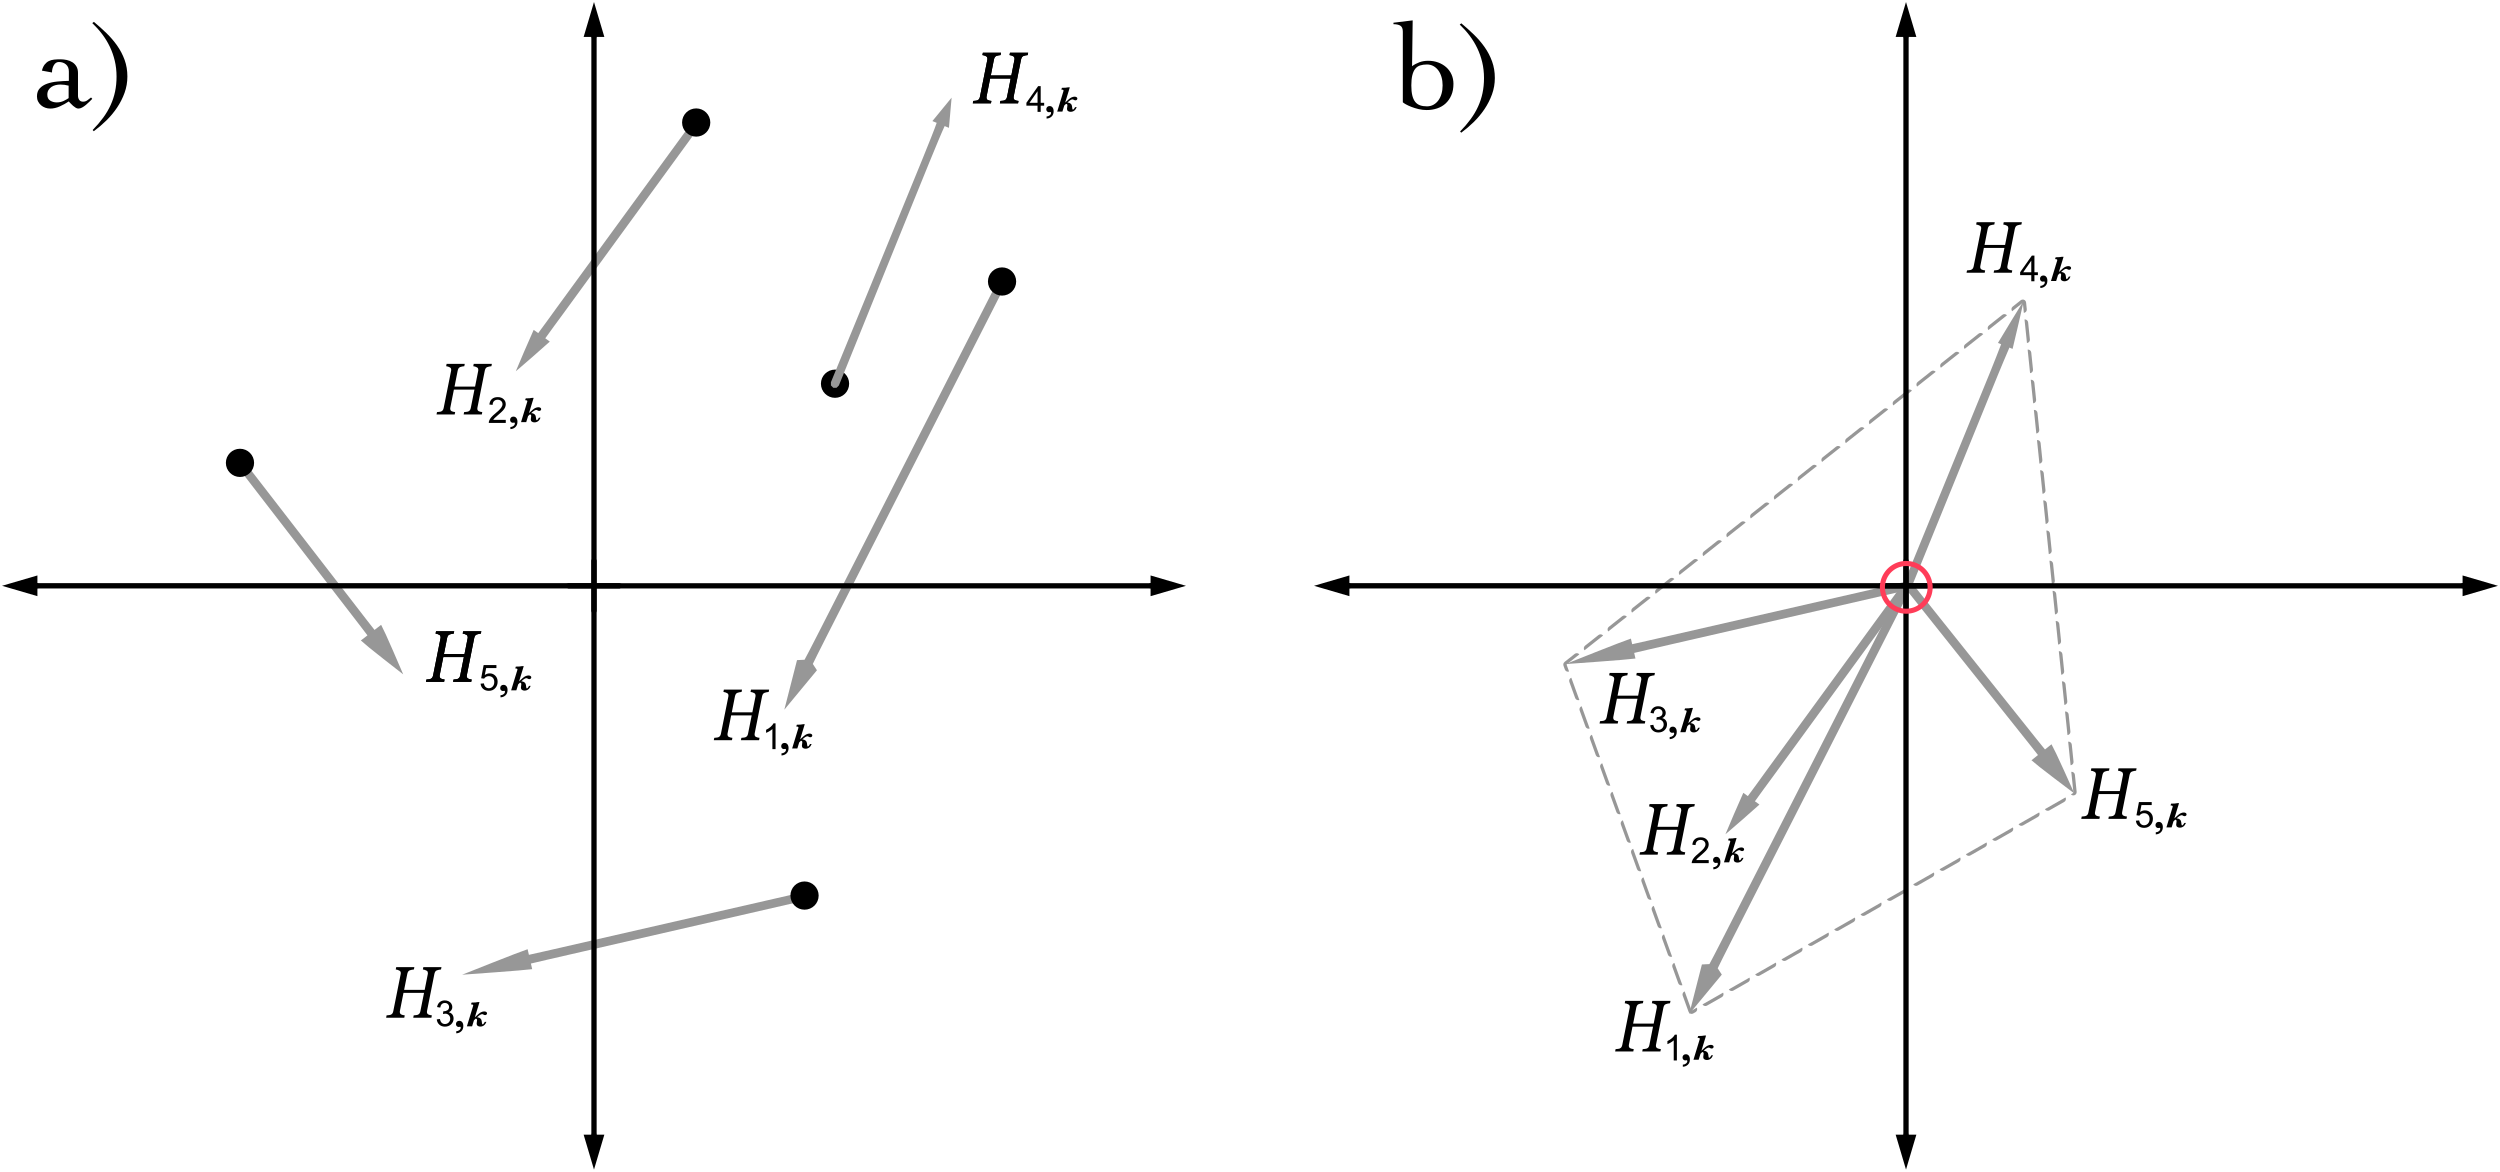<?xml version="1.0" encoding="UTF-8" standalone="no"?>
<!-- Created with Inkscape (http://www.inkscape.org/) -->

<svg
   xmlns:dc="http://purl.org/dc/elements/1.1/"
   xmlns:cc="http://creativecommons.org/ns#"
   xmlns:rdf="http://www.w3.org/1999/02/22-rdf-syntax-ns#"
   xmlns:svg="http://www.w3.org/2000/svg"
   xmlns="http://www.w3.org/2000/svg"
   xmlns:sodipodi="http://sodipodi.sourceforge.net/DTD/sodipodi-0.dtd"
   xmlns:inkscape="http://www.inkscape.org/namespaces/inkscape"
   id="svg2"
   version="1.1"
   inkscape:version="0.91 r13725"
   xml:space="preserve"
   width="1232.712"
   height="577.705"
   viewBox="0 0 1232.712 577.705"
   sodipodi:docname="vectorspace2.svg"><defs
     id="defs6" /><sodipodi:namedview
     pagecolor="#ffffff"
     bordercolor="#666666"
     borderopacity="1"
     objecttolerance="10"
     gridtolerance="10"
     guidetolerance="10"
     inkscape:pageopacity="0"
     inkscape:pageshadow="2"
     inkscape:window-width="1713"
     inkscape:window-height="1157"
     id="namedview4"
     showgrid="false"
     inkscape:zoom="0.5759723"
     inkscape:cx="296.54788"
     inkscape:cy="527.36892"
     inkscape:window-x="855"
     inkscape:window-y="239"
     inkscape:window-maximized="0"
     inkscape:current-layer="g10"
     fit-margin-top="1"
     fit-margin-left="1"
     fit-margin-right="1"
     fit-margin-bottom="1" /><g
     id="g10"
     inkscape:groupmode="layer"
     inkscape:label="vectorspace"
     transform="matrix(1.25,0,0,-1.25,-4.788,1200.043)"><path
       d="m 98.672,777.171 64.209,-83.154"
       style="fill:#808080;fill-opacity:1;fill-rule:evenodd;stroke:none"
       id="path52"
       inkscape:connector-curvature="0" /><path
       d="m 100.011,778.211 0.003,-0.004 48.518,-62.777 3.037,-3.877 2.604,2.009 1.833,-3.786 2.941,-6.637 3.884,-9.005 0.05,-0.117 -0.1,0.078 -7.73,6.036 -5.678,4.524 -3.199,2.731 2.603,2.011 -2.983,3.919 -48.464,62.819 -0.003,0.004 -0.334,1.248 0.639,1.123 0.008,0.006 1.248,0.335 1.123,-0.64 z"
       style="fill:#979797;fill-opacity:1;fill-rule:evenodd;stroke:none"
       id="path54"
       inkscape:connector-curvature="0" /><path
       d="m 278.752,911.567 -71.458,-97.996"
       style="fill:#808080;fill-opacity:1;fill-rule:evenodd;stroke:none"
       id="path56"
       inkscape:connector-curvature="0" /><path
       d="m 279.747,912.94 0.008,-0.006 0.67,-1.105 -0.3,-1.257 -0.003,-0.004 -53.938,-74.028 -3.845,-5.231 -3.412,-4.721 1.78,-1.3 -7.019,-6.208 -6.288,-5.419 -0.106,-0.09 0.054,0.128 3.237,7.644 3.765,8.58 1.782,-1.297 3.452,4.693 3.805,5.259 53.995,73.992 1.106,0.67 1.257,-0.3 z"
       style="fill:#979797;fill-opacity:1;fill-rule:evenodd;stroke:none"
       id="path58"
       inkscape:connector-curvature="0" /><path
       d="m 399.011,848.573 -85.788,-168.483"
       style="fill:#808080;fill-opacity:1;fill-rule:evenodd;stroke:none"
       id="path60"
       inkscape:connector-curvature="0" /><path
       d="m 399.776,850.086 0.009,-0.004 0.837,-0.985 -0.098,-1.289 -0.002,-0.004 -64.757,-127.256 -6.072,-11.947 -3.51,-6.958 -1.721,-3.516 1.626,-2.487 -12.865,-15.55 5.008,19.551 2.968,0.148 1.831,3.46 3.562,6.931 6.09,11.938 64.82,127.229 0.986,0.836 1.288,-0.097 z"
       style="fill:#979797;fill-opacity:1;fill-rule:evenodd;stroke:none"
       id="path62"
       inkscape:connector-curvature="0" /><path
       d="m 321.207,606.506 -135.082,-30.971"
       style="fill:#808080;fill-opacity:1;fill-rule:evenodd;stroke:none"
       id="path64"
       inkscape:connector-curvature="0" /><path
       d="m 322.106,607.94 0.752,-1.05 0.002,-0.01 -0.219,-1.274 -1.051,-0.752 -0.005,-0.001 -102.007,-23.422 -6.324,-1.485 0.506,-2.215 -5.45,-0.527 -9.374,-0.734 -12.607,-0.92 -0.204,-0.014 0.189,0.076 11.75,4.665 8.757,3.423 5.136,1.9 0.509,-2.214 6.339,1.419 102.027,23.358 1.274,-0.22 z"
       style="fill:#979797;fill-opacity:1;fill-rule:evenodd;stroke:none"
       id="path66"
       inkscape:connector-curvature="0" /><path
       d="m 399.11,854.559 c 3.073,0 5.568,-2.495 5.568,-5.568 0,-3.073 -2.495,-5.568 -5.568,-5.568 -3.073,0 -5.568,2.495 -5.568,5.568 0,3.073 2.495,5.568 5.568,5.568 z"
       style="fill:#000000;fill-opacity:1;fill-rule:evenodd;stroke:none"
       id="path68"
       inkscape:connector-curvature="0" /><path
       d="m 333.224,814.238 c 3.073,0 5.568,-2.495 5.568,-5.568 0,-3.073 -2.495,-5.568 -5.568,-5.568 -3.073,0 -5.568,2.495 -5.568,5.568 0,3.073 2.495,5.568 5.568,5.568 z"
       style="fill:#000000;fill-opacity:1;fill-rule:evenodd;stroke:none"
       id="path70"
       inkscape:connector-curvature="0" /><path
       d="m 98.496,783.015 c 3.074,0 5.569,-2.495 5.569,-5.568 0,-3.073 -2.495,-5.568 -5.569,-5.568 -3.073,0 -5.568,2.495 -5.568,5.568 0,3.073 2.495,5.568 5.568,5.568 z"
       style="fill:#000000;fill-opacity:1;fill-rule:evenodd;stroke:none"
       id="path72"
       inkscape:connector-curvature="0" /><path
       d="m 321.194,612.327 c 3.073,0 5.568,-2.495 5.568,-5.569 0,-3.073 -2.495,-5.568 -5.568,-5.568 -3.073,0 -5.568,2.495 -5.568,5.568 0,3.074 2.495,5.569 5.568,5.569 z"
       style="fill:#000000;fill-opacity:1;fill-rule:evenodd;stroke:none"
       id="path74"
       inkscape:connector-curvature="0" /><path
       d="m 278.456,917.272 c 3.074,0 5.569,-2.495 5.569,-5.568 0,-3.074 -2.495,-5.569 -5.569,-5.569 -3.073,0 -5.568,2.495 -5.568,5.569 0,3.073 2.495,5.568 5.568,5.568 z"
       style="fill:#000000;fill-opacity:1;fill-rule:evenodd;stroke:none"
       id="path76"
       inkscape:connector-curvature="0" /><path
       d="m 409.398,939.232 -0.183,-0.928 c -0.227,-0.01 -0.51,-0.052 -0.851,-0.127 -0.34,-0.075 -0.599,-0.145 -0.778,-0.211 -0.316,-0.122 -0.542,-0.314 -0.68,-0.576 -0.138,-0.263 -0.239,-0.544 -0.304,-0.844 l -2.893,-14.525 c -0.016,-0.075 -0.028,-0.16 -0.037,-0.253 -0.008,-0.094 -0.012,-0.174 -0.012,-0.239 0,-0.197 0.037,-0.371 0.11,-0.521 0.073,-0.15 0.19,-0.286 0.352,-0.407 0.122,-0.085 0.343,-0.169 0.663,-0.254 0.32,-0.084 0.593,-0.131 0.82,-0.14 l -0.182,-0.928 -7.16,0 0.183,0.928 c 0.202,0.019 0.49,0.047 0.863,0.084 0.373,0.038 0.636,0.094 0.79,0.169 0.283,0.122 0.502,0.3 0.656,0.534 0.154,0.235 0.264,0.525 0.328,0.872 l 1.435,7.199 -8.108,0 -1.398,-7.044 c -0.016,-0.075 -0.028,-0.155 -0.036,-0.239 -0.008,-0.085 -0.012,-0.164 -0.012,-0.239 0,-0.188 0.038,-0.366 0.115,-0.535 0.077,-0.168 0.193,-0.304 0.347,-0.407 0.121,-0.085 0.342,-0.169 0.662,-0.254 0.32,-0.084 0.594,-0.131 0.821,-0.14 l -0.183,-0.928 -7.159,0 0.182,0.928 c 0.203,0.019 0.491,0.047 0.863,0.084 0.373,0.038 0.636,0.094 0.79,0.169 0.284,0.122 0.503,0.3 0.657,0.534 0.154,0.235 0.263,0.525 0.328,0.872 l 2.905,14.539 c 0.016,0.075 0.028,0.153 0.036,0.232 0.009,0.08 0.013,0.162 0.013,0.246 0,0.207 -0.035,0.385 -0.104,0.535 -0.069,0.15 -0.192,0.281 -0.37,0.393 -0.195,0.122 -0.438,0.23 -0.73,0.324 -0.291,0.094 -0.551,0.15 -0.778,0.169 l 0.183,0.928 7.159,0 -0.182,-0.928 c -0.227,-0.01 -0.511,-0.052 -0.851,-0.127 -0.34,-0.075 -0.6,-0.145 -0.778,-0.211 -0.316,-0.122 -0.543,-0.314 -0.681,-0.576 -0.138,-0.263 -0.239,-0.544 -0.304,-0.844 l -1.239,-6.285 8.107,0 1.216,6.144 c 0.016,0.075 0.028,0.153 0.036,0.232 0.008,0.08 0.012,0.157 0.012,0.232 0,0.207 -0.034,0.387 -0.103,0.542 -0.069,0.154 -0.193,0.288 -0.371,0.4 -0.194,0.122 -0.437,0.23 -0.729,0.324 -0.292,0.094 -0.551,0.15 -0.778,0.169 l 0.182,0.928 7.16,0 z"
       style="fill:#000000;fill-opacity:1;fill-rule:nonzero;stroke:none"
       id="path78"
       inkscape:connector-curvature="0" /><path
       d="m 409.398,939.232 -0.183,-0.928 c -0.227,-0.01 -0.51,-0.052 -0.851,-0.127 -0.34,-0.075 -0.599,-0.145 -0.778,-0.211 -0.316,-0.122 -0.542,-0.314 -0.68,-0.576 -0.138,-0.263 -0.239,-0.544 -0.304,-0.844 l -2.893,-14.525 c -0.016,-0.075 -0.028,-0.16 -0.037,-0.253 -0.008,-0.094 -0.012,-0.174 -0.012,-0.239 0,-0.197 0.037,-0.371 0.11,-0.521 0.073,-0.15 0.19,-0.286 0.352,-0.407 0.122,-0.085 0.343,-0.169 0.663,-0.254 0.32,-0.084 0.593,-0.131 0.82,-0.14 l -0.182,-0.928 -7.16,0 0.183,0.928 c 0.202,0.019 0.49,0.047 0.863,0.084 0.373,0.038 0.636,0.094 0.79,0.169 0.283,0.122 0.502,0.3 0.656,0.534 0.154,0.235 0.264,0.525 0.328,0.872 l 1.435,7.199 -8.108,0 -1.398,-7.044 c -0.016,-0.075 -0.028,-0.155 -0.036,-0.239 -0.008,-0.085 -0.012,-0.164 -0.012,-0.239 0,-0.188 0.038,-0.366 0.115,-0.535 0.077,-0.168 0.193,-0.304 0.347,-0.407 0.121,-0.085 0.342,-0.169 0.662,-0.254 0.32,-0.084 0.594,-0.131 0.821,-0.14 l -0.183,-0.928 -7.159,0 0.182,0.928 c 0.203,0.019 0.491,0.047 0.863,0.084 0.373,0.038 0.636,0.094 0.79,0.169 0.284,0.122 0.503,0.3 0.657,0.534 0.154,0.235 0.263,0.525 0.328,0.872 l 2.905,14.539 c 0.016,0.075 0.028,0.153 0.036,0.232 0.009,0.08 0.013,0.162 0.013,0.246 0,0.207 -0.035,0.385 -0.104,0.535 -0.069,0.15 -0.192,0.281 -0.37,0.393 -0.195,0.122 -0.438,0.23 -0.73,0.324 -0.291,0.094 -0.551,0.15 -0.778,0.169 l 0.183,0.928 7.159,0 -0.182,-0.928 c -0.227,-0.01 -0.511,-0.052 -0.851,-0.127 -0.34,-0.075 -0.6,-0.145 -0.778,-0.211 -0.316,-0.122 -0.543,-0.314 -0.681,-0.576 -0.138,-0.263 -0.239,-0.544 -0.304,-0.844 l -1.239,-6.285 8.107,0 1.216,6.144 c 0.016,0.075 0.028,0.153 0.036,0.232 0.008,0.08 0.012,0.157 0.012,0.232 0,0.207 -0.034,0.387 -0.103,0.542 -0.069,0.154 -0.193,0.288 -0.371,0.4 -0.194,0.122 -0.437,0.23 -0.729,0.324 -0.292,0.094 -0.551,0.15 -0.778,0.169 l 0.182,0.928 7.16,0 z"
       style="fill:#000000;fill-opacity:1;fill-rule:nonzero;stroke:none"
       id="path80"
       inkscape:connector-curvature="0" /><path
       d="m 413.106,915.917 0,2.426 -4.395,0 0,1.14 4.624,6.566 1.016,0 0,-6.566 1.368,0 0,-1.14 -1.368,0 0,-2.426 -1.245,0 z m 0,3.566 0,4.569 -3.172,-4.569 3.172,0 z"
       style="fill:#000000;fill-opacity:1;fill-rule:nonzero;stroke:none"
       id="path82"
       inkscape:connector-curvature="0" /><path
       d="m 416.672,913.266 0,0.829 c 0.433,0 0.837,0.14 1.21,0.419 0.373,0.278 0.56,0.611 0.56,0.998 0,0.231 -0.093,0.346 -0.277,0.346 -0.041,0 -0.124,-0.016 -0.249,-0.049 -0.129,-0.027 -0.23,-0.041 -0.304,-0.041 -0.258,0 -0.499,0.103 -0.722,0.308 -0.223,0.205 -0.335,0.487 -0.335,0.846 0,0.35 0.115,0.651 0.345,0.902 0.231,0.251 0.549,0.377 0.954,0.377 0.493,0 0.884,-0.183 1.172,-0.55 0.288,-0.366 0.432,-0.867 0.432,-1.503 0,-0.889 -0.272,-1.586 -0.816,-2.091 -0.544,-0.504 -1.2,-0.768 -1.97,-0.791 z"
       style="fill:#000000;fill-opacity:1;fill-rule:nonzero;stroke:none"
       id="path84"
       inkscape:connector-curvature="0" /><path
       d="m 420.868,916.017 2.426,7.941 c 0.046,0.148 0.069,0.263 0.069,0.346 0,0.244 -0.288,0.366 -0.864,0.366 l 0.221,0.719 c 1.152,0 1.974,0.065 2.467,0.194 l 0.657,0 -1.832,-6.007 c 1.148,1.111 1.956,1.775 2.426,1.994 0.47,0.219 0.892,0.329 1.265,0.329 0.327,0 0.595,-0.068 0.802,-0.204 0.207,-0.136 0.311,-0.315 0.311,-0.536 0,-0.189 -0.068,-0.355 -0.204,-0.498 -0.136,-0.142 -0.328,-0.214 -0.577,-0.214 -0.217,0 -0.449,0.079 -0.698,0.235 -0.152,0.097 -0.297,0.145 -0.436,0.145 -0.479,0 -1.151,-0.417 -2.018,-1.251 0.374,0 0.718,-0.088 1.034,-0.266 0.315,-0.177 0.531,-0.404 0.646,-0.681 0.115,-0.276 0.196,-0.7 0.242,-1.271 0.027,-0.374 0.117,-0.56 0.269,-0.56 0.226,0 0.514,0.327 0.864,0.981 l 0.636,0 c -0.488,-1.239 -1.304,-1.859 -2.447,-1.859 -0.382,0 -0.712,0.099 -0.988,0.297 -0.276,0.198 -0.415,0.489 -0.415,0.871 0,0.157 0.028,0.396 0.083,0.719 0.051,0.318 0.076,0.537 0.076,0.657 0,0.391 -0.184,0.587 -0.553,0.587 l -0.677,-0.65 -0.733,-2.384 -2.052,0 z"
       style="fill:#000000;fill-opacity:1;fill-rule:nonzero;stroke:none"
       id="path86"
       inkscape:connector-curvature="0" /><path
       d="m 193.69,711.013 -0.183,-0.928 c -0.227,-0.01 -0.51,-0.052 -0.851,-0.127 -0.34,-0.075 -0.599,-0.145 -0.778,-0.211 -0.316,-0.122 -0.543,-0.314 -0.68,-0.576 -0.138,-0.263 -0.239,-0.544 -0.304,-0.844 l -2.893,-14.525 c -0.016,-0.075 -0.028,-0.16 -0.037,-0.253 -0.008,-0.094 -0.012,-0.174 -0.012,-0.239 0,-0.197 0.037,-0.371 0.11,-0.521 0.073,-0.15 0.19,-0.286 0.352,-0.407 0.122,-0.085 0.343,-0.169 0.663,-0.254 0.32,-0.084 0.593,-0.131 0.82,-0.14 l -0.182,-0.928 -7.16,0 0.183,0.928 c 0.202,0.019 0.49,0.047 0.863,0.084 0.373,0.038 0.636,0.094 0.79,0.169 0.283,0.122 0.502,0.3 0.656,0.534 0.154,0.235 0.264,0.525 0.328,0.872 l 1.435,7.199 -8.108,0 -1.398,-7.044 c -0.016,-0.075 -0.028,-0.155 -0.036,-0.239 -0.008,-0.085 -0.012,-0.164 -0.012,-0.239 0,-0.188 0.038,-0.366 0.115,-0.535 0.077,-0.168 0.193,-0.304 0.347,-0.407 0.121,-0.085 0.342,-0.169 0.662,-0.254 0.32,-0.084 0.594,-0.131 0.821,-0.14 l -0.183,-0.928 -7.159,0 0.182,0.928 c 0.203,0.019 0.491,0.047 0.863,0.084 0.373,0.038 0.636,0.094 0.79,0.169 0.284,0.122 0.503,0.3 0.657,0.534 0.154,0.235 0.263,0.525 0.328,0.872 l 2.905,14.539 c 0.016,0.075 0.028,0.153 0.036,0.232 0.009,0.08 0.013,0.162 0.013,0.246 0,0.207 -0.035,0.385 -0.104,0.535 -0.069,0.15 -0.192,0.281 -0.37,0.393 -0.195,0.122 -0.438,0.23 -0.73,0.324 -0.291,0.094 -0.551,0.15 -0.778,0.169 l 0.183,0.928 7.159,0 -0.182,-0.928 c -0.227,-0.01 -0.511,-0.052 -0.851,-0.127 -0.341,-0.075 -0.6,-0.145 -0.778,-0.211 -0.316,-0.122 -0.543,-0.314 -0.681,-0.576 -0.138,-0.263 -0.239,-0.544 -0.304,-0.844 l -1.239,-6.285 8.107,0 1.215,6.144 c 0.017,0.075 0.029,0.153 0.037,0.232 0.008,0.08 0.012,0.157 0.012,0.232 0,0.207 -0.034,0.387 -0.103,0.542 -0.069,0.154 -0.193,0.288 -0.371,0.4 -0.194,0.122 -0.438,0.23 -0.729,0.324 -0.292,0.094 -0.551,0.15 -0.778,0.169 l 0.182,0.928 7.16,0 z"
       style="fill:#000000;fill-opacity:1;fill-rule:nonzero;stroke:none"
       id="path88"
       inkscape:connector-curvature="0" /><path
       d="m 193.69,711.013 -0.183,-0.928 c -0.227,-0.01 -0.51,-0.052 -0.851,-0.127 -0.34,-0.075 -0.599,-0.145 -0.778,-0.211 -0.316,-0.122 -0.543,-0.314 -0.68,-0.576 -0.138,-0.263 -0.239,-0.544 -0.304,-0.844 l -2.893,-14.525 c -0.016,-0.075 -0.028,-0.16 -0.037,-0.253 -0.008,-0.094 -0.012,-0.174 -0.012,-0.239 0,-0.197 0.037,-0.371 0.11,-0.521 0.073,-0.15 0.19,-0.286 0.352,-0.407 0.122,-0.085 0.343,-0.169 0.663,-0.254 0.32,-0.084 0.593,-0.131 0.82,-0.14 l -0.182,-0.928 -7.16,0 0.183,0.928 c 0.202,0.019 0.49,0.047 0.863,0.084 0.373,0.038 0.636,0.094 0.79,0.169 0.283,0.122 0.502,0.3 0.656,0.534 0.154,0.235 0.264,0.525 0.328,0.872 l 1.435,7.199 -8.108,0 -1.398,-7.044 c -0.016,-0.075 -0.028,-0.155 -0.036,-0.239 -0.008,-0.085 -0.012,-0.164 -0.012,-0.239 0,-0.188 0.038,-0.366 0.115,-0.535 0.077,-0.168 0.193,-0.304 0.347,-0.407 0.121,-0.085 0.342,-0.169 0.662,-0.254 0.32,-0.084 0.594,-0.131 0.821,-0.14 l -0.183,-0.928 -7.159,0 0.182,0.928 c 0.203,0.019 0.491,0.047 0.863,0.084 0.373,0.038 0.636,0.094 0.79,0.169 0.284,0.122 0.503,0.3 0.657,0.534 0.154,0.235 0.263,0.525 0.328,0.872 l 2.905,14.539 c 0.016,0.075 0.028,0.153 0.036,0.232 0.009,0.08 0.013,0.162 0.013,0.246 0,0.207 -0.035,0.385 -0.104,0.535 -0.069,0.15 -0.192,0.281 -0.37,0.393 -0.195,0.122 -0.438,0.23 -0.73,0.324 -0.291,0.094 -0.551,0.15 -0.778,0.169 l 0.183,0.928 7.159,0 -0.182,-0.928 c -0.227,-0.01 -0.511,-0.052 -0.851,-0.127 -0.341,-0.075 -0.6,-0.145 -0.778,-0.211 -0.316,-0.122 -0.543,-0.314 -0.681,-0.576 -0.138,-0.263 -0.239,-0.544 -0.304,-0.844 l -1.239,-6.285 8.107,0 1.215,6.144 c 0.017,0.075 0.029,0.153 0.037,0.232 0.008,0.08 0.012,0.157 0.012,0.232 0,0.207 -0.034,0.387 -0.103,0.542 -0.069,0.154 -0.193,0.288 -0.371,0.4 -0.194,0.122 -0.438,0.23 -0.729,0.324 -0.292,0.094 -0.551,0.15 -0.778,0.169 l 0.182,0.928 7.16,0 z"
       style="fill:#000000;fill-opacity:1;fill-rule:nonzero;stroke:none"
       id="path90"
       inkscape:connector-curvature="0" /><path
       d="m 193.41,690.352 1.307,0.11 c 0.096,-0.636 0.321,-1.114 0.674,-1.434 0.352,-0.32 0.777,-0.48 1.275,-0.48 0.599,0 1.106,0.226 1.52,0.677 0.415,0.452 0.622,1.051 0.622,1.797 0,0.71 -0.199,1.27 -0.597,1.68 -0.399,0.41 -0.921,0.615 -1.566,0.615 -0.401,0 -0.763,-0.091 -1.085,-0.273 -0.323,-0.182 -0.576,-0.418 -0.76,-0.709 l -1.168,0.152 0.981,5.205 5.039,0 0,-1.189 -4.044,0 -0.546,-2.723 c 0.608,0.424 1.247,0.636 1.915,0.636 0.884,0 1.631,-0.307 2.239,-0.92 0.608,-0.612 0.912,-1.4 0.912,-2.363 0,-0.917 -0.267,-1.71 -0.801,-2.378 -0.65,-0.82 -1.537,-1.23 -2.661,-1.23 -0.922,0 -1.674,0.258 -2.257,0.774 -0.583,0.516 -0.916,1.2 -0.999,2.053 z"
       style="fill:#000000;fill-opacity:1;fill-rule:nonzero;stroke:none"
       id="path92"
       inkscape:connector-curvature="0" /><path
       d="m 201.258,684.951 0,0.83 c 0.434,0 0.837,0.139 1.21,0.418 0.373,0.279 0.56,0.611 0.56,0.998 0,0.231 -0.092,0.346 -0.277,0.346 -0.041,0 -0.124,-0.016 -0.248,-0.048 -0.13,-0.028 -0.231,-0.042 -0.305,-0.042 -0.258,0 -0.498,0.103 -0.722,0.308 -0.223,0.205 -0.335,0.487 -0.335,0.846 0,0.351 0.115,0.651 0.345,0.902 0.231,0.252 0.549,0.377 0.954,0.377 0.493,0 0.884,-0.183 1.172,-0.549 0.288,-0.367 0.432,-0.868 0.432,-1.504 0,-0.889 -0.272,-1.586 -0.816,-2.09 -0.543,-0.505 -1.2,-0.769 -1.97,-0.792 z"
       style="fill:#000000;fill-opacity:1;fill-rule:nonzero;stroke:none"
       id="path94"
       inkscape:connector-curvature="0" /><path
       d="m 205.454,687.702 2.426,7.941 c 0.046,0.148 0.069,0.263 0.069,0.346 0,0.244 -0.288,0.366 -0.864,0.366 l 0.221,0.719 c 1.152,0 1.975,0.065 2.468,0.194 l 0.656,0 -1.831,-6.006 c 1.147,1.11 1.956,1.775 2.426,1.994 0.47,0.218 0.891,0.328 1.264,0.328 0.328,0 0.595,-0.068 0.802,-0.204 0.207,-0.136 0.311,-0.315 0.311,-0.536 0,-0.189 -0.068,-0.355 -0.204,-0.497 -0.136,-0.143 -0.328,-0.215 -0.577,-0.215 -0.216,0 -0.449,0.079 -0.698,0.235 -0.152,0.097 -0.297,0.146 -0.435,0.146 -0.48,0 -1.152,-0.417 -2.019,-1.251 0.374,0 0.718,-0.089 1.034,-0.267 0.315,-0.177 0.531,-0.404 0.646,-0.68 0.115,-0.277 0.196,-0.701 0.242,-1.272 0.028,-0.373 0.117,-0.56 0.269,-0.56 0.226,0 0.514,0.327 0.864,0.981 l 0.636,0 c -0.488,-1.239 -1.304,-1.859 -2.446,-1.859 -0.383,0 -0.712,0.099 -0.989,0.297 -0.276,0.199 -0.415,0.489 -0.415,0.871 0,0.157 0.028,0.397 0.083,0.719 0.051,0.318 0.076,0.537 0.076,0.657 0,0.391 -0.184,0.587 -0.552,0.587 l -0.678,-0.649 -0.732,-2.385 -2.053,0 z"
       style="fill:#000000;fill-opacity:1;fill-rule:nonzero;stroke:none"
       id="path96"
       inkscape:connector-curvature="0" /><path
       d="m 307.23,688.007 -0.182,-0.928 c -0.227,-0.009 -0.511,-0.051 -0.851,-0.126 -0.341,-0.075 -0.6,-0.146 -0.778,-0.211 -0.316,-0.122 -0.543,-0.314 -0.681,-0.577 -0.138,-0.262 -0.239,-0.543 -0.304,-0.843 l -2.893,-14.526 c -0.016,-0.075 -0.028,-0.159 -0.036,-0.253 -0.008,-0.094 -0.012,-0.173 -0.012,-0.239 0,-0.197 0.036,-0.37 0.109,-0.52 0.073,-0.15 0.191,-0.286 0.353,-0.408 0.121,-0.084 0.342,-0.169 0.662,-0.253 0.32,-0.084 0.594,-0.131 0.821,-0.141 l -0.183,-0.928 -7.159,0 0.182,0.928 c 0.203,0.019 0.49,0.047 0.863,0.085 0.373,0.037 0.636,0.094 0.79,0.169 0.284,0.121 0.503,0.299 0.657,0.534 0.154,0.234 0.263,0.525 0.328,0.872 l 1.434,7.199 -8.107,0 -1.398,-7.045 c -0.016,-0.075 -0.028,-0.154 -0.037,-0.239 -0.008,-0.084 -0.012,-0.164 -0.012,-0.239 0,-0.187 0.039,-0.365 0.116,-0.534 0.077,-0.169 0.192,-0.305 0.346,-0.408 0.122,-0.084 0.343,-0.169 0.663,-0.253 0.32,-0.084 0.593,-0.131 0.82,-0.141 l -0.182,-0.928 -7.16,0 0.183,0.928 c 0.202,0.019 0.49,0.047 0.863,0.085 0.372,0.037 0.636,0.094 0.79,0.169 0.283,0.121 0.502,0.299 0.656,0.534 0.154,0.234 0.264,0.525 0.328,0.872 l 2.905,14.539 c 0.017,0.075 0.029,0.152 0.037,0.232 0.008,0.08 0.012,0.162 0.012,0.246 0,0.206 -0.034,0.384 -0.103,0.534 -0.069,0.15 -0.193,0.282 -0.371,0.394 -0.194,0.122 -0.438,0.23 -0.729,0.323 -0.292,0.094 -0.551,0.15 -0.778,0.169 l 0.182,0.928 7.159,0 -0.182,-0.928 c -0.227,-0.009 -0.51,-0.051 -0.851,-0.126 -0.34,-0.075 -0.599,-0.146 -0.778,-0.211 -0.316,-0.122 -0.543,-0.314 -0.68,-0.577 -0.138,-0.262 -0.239,-0.543 -0.304,-0.843 l -1.24,-6.286 8.107,0 1.216,6.145 c 0.016,0.075 0.028,0.152 0.036,0.232 0.009,0.08 0.013,0.157 0.013,0.232 0,0.206 -0.035,0.387 -0.104,0.541 -0.069,0.155 -0.192,0.289 -0.37,0.401 -0.195,0.122 -0.438,0.23 -0.73,0.323 -0.292,0.094 -0.551,0.15 -0.778,0.169 l 0.183,0.928 7.159,0 z"
       style="fill:#000000;fill-opacity:1;fill-rule:nonzero;stroke:none"
       id="path98"
       inkscape:connector-curvature="0" /><path
       d="m 309.759,664.522 -1.244,0 0,7.927 c -0.299,-0.285 -0.692,-0.571 -1.178,-0.857 -0.486,-0.285 -0.923,-0.5 -1.31,-0.642 l 0,1.202 c 0.696,0.327 1.304,0.724 1.825,1.189 0.52,0.465 0.889,0.917 1.105,1.355 l 0.802,0 0,-10.174 z"
       style="fill:#000000;fill-opacity:1;fill-rule:nonzero;stroke:none"
       id="path100"
       inkscape:connector-curvature="0" /><path
       d="m 312.106,662.033 0,0.83 c 0.433,0 0.836,0.139 1.209,0.418 0.374,0.279 0.56,0.611 0.56,0.999 0,0.23 -0.092,0.345 -0.276,0.345 -0.042,0 -0.125,-0.016 -0.249,-0.048 -0.129,-0.028 -0.231,-0.042 -0.304,-0.042 -0.258,0 -0.499,0.103 -0.723,0.308 -0.223,0.205 -0.335,0.487 -0.335,0.847 0,0.35 0.115,0.65 0.346,0.901 0.23,0.252 0.548,0.377 0.954,0.377 0.493,0 0.883,-0.183 1.171,-0.549 0.288,-0.367 0.432,-0.868 0.432,-1.504 0,-0.889 -0.272,-1.586 -0.815,-2.09 -0.544,-0.505 -1.201,-0.769 -1.97,-0.792 z"
       style="fill:#000000;fill-opacity:1;fill-rule:nonzero;stroke:none"
       id="path102"
       inkscape:connector-curvature="0" /><path
       d="m 316.301,664.784 2.426,7.942 c 0.046,0.147 0.069,0.262 0.069,0.345 0,0.244 -0.288,0.366 -0.864,0.366 l 0.221,0.719 c 1.152,0 1.975,0.065 2.468,0.194 l 0.657,0 -1.832,-6.006 c 1.147,1.11 1.956,1.775 2.426,1.994 0.47,0.218 0.892,0.328 1.265,0.328 0.327,0 0.594,-0.068 0.801,-0.204 0.208,-0.136 0.312,-0.314 0.312,-0.536 0,-0.189 -0.068,-0.354 -0.204,-0.497 -0.136,-0.143 -0.329,-0.215 -0.578,-0.215 -0.216,0 -0.449,0.079 -0.698,0.235 -0.152,0.097 -0.297,0.146 -0.435,0.146 -0.479,0 -1.152,-0.417 -2.018,-1.251 0.373,0 0.717,-0.089 1.033,-0.267 0.316,-0.177 0.531,-0.404 0.646,-0.68 0.116,-0.277 0.196,-0.701 0.242,-1.272 0.028,-0.373 0.118,-0.56 0.27,-0.56 0.226,0 0.514,0.327 0.864,0.982 l 0.636,0 c -0.489,-1.24 -1.304,-1.86 -2.447,-1.86 -0.383,0 -0.712,0.099 -0.988,0.298 -0.277,0.198 -0.415,0.488 -0.415,0.87 0,0.157 0.027,0.397 0.083,0.719 0.05,0.318 0.076,0.537 0.076,0.657 0,0.391 -0.185,0.587 -0.553,0.587 l -0.677,-0.649 -0.733,-2.385 -2.053,0 z"
       style="fill:#000000;fill-opacity:1;fill-rule:nonzero;stroke:none"
       id="path104"
       inkscape:connector-curvature="0" /><path
       d="m 177.976,578.534 -0.182,-0.928 c -0.227,-0.009 -0.51,-0.052 -0.851,-0.127 -0.34,-0.075 -0.599,-0.145 -0.778,-0.211 -0.316,-0.122 -0.543,-0.314 -0.68,-0.577 -0.138,-0.263 -0.239,-0.544 -0.304,-0.844 l -2.893,-14.525 c -0.016,-0.075 -0.029,-0.159 -0.037,-0.253 -0.008,-0.094 -0.012,-0.173 -0.012,-0.239 0,-0.197 0.037,-0.37 0.11,-0.52 0.072,-0.15 0.19,-0.286 0.352,-0.408 0.122,-0.084 0.342,-0.169 0.662,-0.253 0.321,-0.084 0.594,-0.131 0.821,-0.141 l -0.182,-0.928 -7.16,0 0.183,0.928 c 0.202,0.019 0.49,0.047 0.863,0.084 0.372,0.037 0.636,0.094 0.79,0.169 0.283,0.122 0.502,0.3 0.656,0.534 0.154,0.234 0.263,0.525 0.328,0.872 l 1.435,7.199 -8.108,0 -1.398,-7.045 c -0.016,-0.075 -0.028,-0.155 -0.036,-0.239 -0.008,-0.084 -0.012,-0.164 -0.012,-0.239 0,-0.188 0.038,-0.366 0.115,-0.534 0.077,-0.169 0.193,-0.305 0.347,-0.408 0.121,-0.084 0.342,-0.169 0.662,-0.253 0.32,-0.084 0.594,-0.131 0.82,-0.141 l -0.182,-0.928 -7.159,0 0.182,0.928 c 0.203,0.019 0.49,0.047 0.863,0.084 0.373,0.037 0.636,0.094 0.79,0.169 0.284,0.122 0.503,0.3 0.657,0.534 0.154,0.234 0.263,0.525 0.328,0.872 l 2.905,14.539 c 0.016,0.075 0.028,0.152 0.036,0.232 0.008,0.08 0.012,0.162 0.012,0.246 0,0.206 -0.034,0.384 -0.103,0.534 -0.069,0.15 -0.192,0.281 -0.371,0.394 -0.194,0.122 -0.437,0.23 -0.729,0.323 -0.292,0.094 -0.551,0.15 -0.778,0.169 l 0.182,0.928 7.16,0 -0.182,-0.928 c -0.227,-0.009 -0.511,-0.052 -0.851,-0.127 -0.341,-0.075 -0.6,-0.145 -0.778,-0.211 -0.316,-0.122 -0.543,-0.314 -0.681,-0.577 -0.138,-0.263 -0.239,-0.544 -0.304,-0.844 l -1.24,-6.285 8.108,0 1.215,6.145 c 0.017,0.075 0.029,0.152 0.037,0.232 0.008,0.08 0.012,0.157 0.012,0.232 0,0.206 -0.034,0.387 -0.103,0.541 -0.069,0.155 -0.193,0.288 -0.371,0.401 -0.195,0.122 -0.438,0.23 -0.729,0.323 -0.292,0.094 -0.551,0.15 -0.778,0.169 l 0.182,0.928 7.159,0 z"
       style="fill:#000000;fill-opacity:1;fill-rule:nonzero;stroke:none"
       id="path106"
       inkscape:connector-curvature="0" /><path
       d="m 176.115,557.915 1.244,0.166 c 0.143,-0.705 0.386,-1.213 0.729,-1.524 0.343,-0.311 0.761,-0.467 1.255,-0.467 0.585,0 1.079,0.203 1.482,0.608 0.403,0.406 0.605,0.908 0.605,1.507 0,0.571 -0.187,1.043 -0.56,1.413 -0.373,0.371 -0.848,0.556 -1.424,0.556 -0.235,0 -0.527,-0.046 -0.878,-0.138 l 0.139,1.092 c 0.083,-0.009 0.149,-0.014 0.2,-0.014 0.53,0 1.007,0.138 1.431,0.415 0.424,0.277 0.636,0.703 0.636,1.279 0,0.456 -0.155,0.834 -0.463,1.133 -0.309,0.299 -0.708,0.449 -1.196,0.449 -0.484,0 -0.887,-0.152 -1.21,-0.456 -0.322,-0.304 -0.53,-0.76 -0.622,-1.369 l -1.244,0.221 c 0.152,0.834 0.498,1.48 1.037,1.939 0.539,0.459 1.209,0.688 2.011,0.688 0.553,0 1.062,-0.119 1.528,-0.356 0.465,-0.237 0.821,-0.561 1.068,-0.971 0.246,-0.41 0.369,-0.846 0.369,-1.306 0,-0.438 -0.117,-0.836 -0.352,-1.196 -0.235,-0.359 -0.583,-0.645 -1.044,-0.857 0.599,-0.138 1.065,-0.425 1.396,-0.861 0.332,-0.435 0.498,-0.98 0.498,-1.635 0,-0.885 -0.323,-1.635 -0.968,-2.25 -0.645,-0.615 -1.46,-0.923 -2.446,-0.923 -0.89,0 -1.628,0.265 -2.216,0.795 -0.587,0.53 -0.922,1.216 -1.005,2.06 z"
       style="fill:#000000;fill-opacity:1;fill-rule:nonzero;stroke:none"
       id="path108"
       inkscape:connector-curvature="0" /><path
       d="m 183.808,552.423 0,0.829 c 0.433,0 0.836,0.139 1.209,0.418 0.373,0.279 0.56,0.612 0.56,0.999 0,0.23 -0.092,0.346 -0.277,0.346 -0.041,0 -0.124,-0.016 -0.248,-0.048 -0.129,-0.028 -0.231,-0.042 -0.304,-0.042 -0.258,0 -0.499,0.102 -0.723,0.308 -0.223,0.205 -0.335,0.487 -0.335,0.847 0,0.35 0.115,0.651 0.346,0.902 0.23,0.251 0.548,0.377 0.953,0.377 0.493,0 0.884,-0.183 1.172,-0.549 0.288,-0.366 0.432,-0.867 0.432,-1.503 0,-0.889 -0.272,-1.586 -0.816,-2.091 -0.543,-0.505 -1.2,-0.768 -1.969,-0.791 z"
       style="fill:#000000;fill-opacity:1;fill-rule:nonzero;stroke:none"
       id="path110"
       inkscape:connector-curvature="0" /><path
       d="m 188.003,555.174 2.426,7.941 c 0.046,0.147 0.069,0.263 0.069,0.346 0,0.244 -0.288,0.366 -0.864,0.366 l 0.221,0.719 c 1.152,0 1.975,0.065 2.468,0.194 l 0.656,0 -1.831,-6.006 c 1.147,1.111 1.956,1.775 2.426,1.994 0.47,0.219 0.891,0.328 1.265,0.328 0.327,0 0.594,-0.068 0.801,-0.204 0.208,-0.136 0.311,-0.314 0.311,-0.536 0,-0.189 -0.068,-0.355 -0.204,-0.498 -0.136,-0.143 -0.328,-0.214 -0.577,-0.214 -0.216,0 -0.449,0.078 -0.698,0.235 -0.152,0.097 -0.297,0.145 -0.435,0.145 -0.479,0 -1.152,-0.417 -2.018,-1.251 0.373,0 0.717,-0.089 1.033,-0.266 0.316,-0.177 0.531,-0.404 0.646,-0.681 0.115,-0.276 0.196,-0.7 0.242,-1.272 0.028,-0.373 0.118,-0.56 0.27,-0.56 0.225,0 0.513,0.327 0.864,0.982 l 0.635,0 c -0.488,-1.24 -1.304,-1.859 -2.446,-1.859 -0.383,0 -0.712,0.099 -0.989,0.297 -0.276,0.198 -0.414,0.488 -0.414,0.871 0,0.157 0.027,0.396 0.083,0.719 0.05,0.318 0.076,0.537 0.076,0.657 0,0.392 -0.185,0.588 -0.553,0.588 l -0.678,-0.65 -0.732,-2.385 -2.053,0 z"
       style="fill:#000000;fill-opacity:1;fill-rule:nonzero;stroke:none"
       id="path112"
       inkscape:connector-curvature="0" /><path
       d="m 197.859,816.502 -0.182,-0.928 c -0.227,-0.009 -0.511,-0.051 -0.851,-0.126 -0.341,-0.075 -0.6,-0.145 -0.778,-0.211 -0.316,-0.122 -0.543,-0.314 -0.681,-0.577 -0.138,-0.262 -0.239,-0.543 -0.304,-0.843 l -2.893,-14.526 c -0.016,-0.075 -0.028,-0.159 -0.036,-0.253 -0.008,-0.093 -0.012,-0.173 -0.012,-0.239 0,-0.197 0.036,-0.37 0.109,-0.52 0.073,-0.15 0.19,-0.286 0.353,-0.408 0.121,-0.084 0.342,-0.168 0.662,-0.253 0.32,-0.084 0.594,-0.131 0.82,-0.14 l -0.182,-0.928 -7.159,0 0.182,0.928 c 0.203,0.018 0.49,0.046 0.863,0.084 0.373,0.037 0.636,0.094 0.79,0.169 0.284,0.122 0.503,0.3 0.657,0.534 0.154,0.234 0.263,0.525 0.328,0.872 l 1.434,7.199 -8.107,0 -1.398,-7.045 c -0.016,-0.075 -0.029,-0.154 -0.037,-0.239 -0.008,-0.084 -0.012,-0.164 -0.012,-0.239 0,-0.187 0.039,-0.365 0.116,-0.534 0.077,-0.169 0.192,-0.305 0.346,-0.408 0.122,-0.084 0.342,-0.168 0.663,-0.253 0.32,-0.084 0.593,-0.131 0.82,-0.14 l -0.182,-0.928 -7.16,0 0.183,0.928 c 0.202,0.018 0.49,0.046 0.863,0.084 0.372,0.037 0.636,0.094 0.79,0.169 0.283,0.122 0.502,0.3 0.656,0.534 0.154,0.234 0.263,0.525 0.328,0.872 l 2.905,14.539 c 0.017,0.075 0.029,0.152 0.037,0.232 0.008,0.08 0.012,0.162 0.012,0.246 0,0.206 -0.034,0.385 -0.103,0.534 -0.069,0.15 -0.193,0.282 -0.371,0.394 -0.195,0.122 -0.438,0.23 -0.729,0.324 -0.292,0.093 -0.551,0.15 -0.778,0.168 l 0.182,0.928 7.159,0 -0.182,-0.928 c -0.227,-0.009 -0.51,-0.051 -0.851,-0.126 -0.34,-0.075 -0.599,-0.145 -0.778,-0.211 -0.316,-0.122 -0.543,-0.314 -0.68,-0.577 -0.138,-0.262 -0.239,-0.543 -0.304,-0.843 l -1.24,-6.286 8.107,0 1.216,6.145 c 0.016,0.075 0.028,0.152 0.036,0.232 0.008,0.08 0.012,0.157 0.012,0.232 0,0.206 -0.034,0.387 -0.103,0.541 -0.069,0.155 -0.192,0.289 -0.371,0.401 -0.194,0.122 -0.437,0.23 -0.729,0.324 -0.292,0.093 -0.551,0.15 -0.778,0.168 l 0.183,0.928 7.159,0 z"
       style="fill:#000000;fill-opacity:1;fill-rule:nonzero;stroke:none"
       id="path114"
       inkscape:connector-curvature="0" /><path
       d="m 203.342,794.405 0,-1.196 -6.697,0 c -0.01,0.3 0.039,0.588 0.145,0.864 0.17,0.456 0.443,0.906 0.819,1.348 0.375,0.442 0.918,0.954 1.628,1.534 1.101,0.903 1.845,1.619 2.232,2.146 0.387,0.528 0.581,1.027 0.581,1.497 0,0.493 -0.177,0.909 -0.529,1.247 -0.353,0.339 -0.812,0.508 -1.379,0.508 -0.599,0 -1.078,-0.179 -1.438,-0.539 -0.359,-0.359 -0.541,-0.857 -0.546,-1.493 l -1.278,0.132 c 0.087,0.953 0.417,1.68 0.988,2.18 0.571,0.5 1.339,0.75 2.302,0.75 0.972,0 1.741,-0.269 2.308,-0.809 0.567,-0.539 0.85,-1.207 0.85,-2.004 0,-0.405 -0.083,-0.804 -0.249,-1.196 -0.165,-0.391 -0.441,-0.804 -0.826,-1.237 -0.384,-0.433 -1.024,-1.027 -1.917,-1.783 -0.747,-0.627 -1.226,-1.052 -1.438,-1.275 -0.212,-0.224 -0.387,-0.448 -0.525,-0.674 l 4.969,0 z"
       style="fill:#000000;fill-opacity:1;fill-rule:nonzero;stroke:none"
       id="path116"
       inkscape:connector-curvature="0" /><path
       d="m 205.162,790.762 0,0.829 c 0.433,0 0.836,0.139 1.21,0.418 0.373,0.279 0.559,0.612 0.559,0.999 0,0.23 -0.092,0.346 -0.276,0.346 -0.042,0 -0.124,-0.017 -0.249,-0.049 -0.129,-0.027 -0.23,-0.041 -0.304,-0.041 -0.258,0 -0.499,0.102 -0.722,0.307 -0.224,0.205 -0.335,0.488 -0.335,0.847 0,0.35 0.115,0.651 0.345,0.902 0.23,0.251 0.548,0.377 0.954,0.377 0.493,0 0.883,-0.184 1.171,-0.55 0.288,-0.366 0.432,-0.867 0.432,-1.503 0,-0.889 -0.271,-1.586 -0.815,-2.091 -0.544,-0.504 -1.2,-0.768 -1.97,-0.791 z"
       style="fill:#000000;fill-opacity:1;fill-rule:nonzero;stroke:none"
       id="path118"
       inkscape:connector-curvature="0" /><path
       d="m 209.357,793.513 2.426,7.941 c 0.046,0.147 0.069,0.263 0.069,0.346 0,0.244 -0.288,0.366 -0.863,0.366 l 0.221,0.719 c 1.152,0 1.974,0.064 2.467,0.193 l 0.657,0 -1.832,-6.006 c 1.148,1.11 1.956,1.775 2.426,1.994 0.47,0.219 0.892,0.328 1.265,0.328 0.327,0 0.594,-0.068 0.802,-0.204 0.207,-0.136 0.311,-0.314 0.311,-0.535 0,-0.189 -0.068,-0.355 -0.204,-0.498 -0.136,-0.143 -0.328,-0.214 -0.577,-0.214 -0.217,0 -0.45,0.078 -0.698,0.235 -0.152,0.097 -0.298,0.145 -0.436,0.145 -0.479,0 -1.152,-0.417 -2.018,-1.251 0.373,0 0.718,-0.089 1.033,-0.266 0.316,-0.177 0.531,-0.404 0.647,-0.681 0.115,-0.276 0.195,-0.7 0.241,-1.272 0.028,-0.373 0.118,-0.559 0.27,-0.559 0.226,0 0.514,0.327 0.864,0.981 l 0.636,0 c -0.489,-1.24 -1.304,-1.859 -2.447,-1.859 -0.382,0 -0.712,0.099 -0.988,0.297 -0.277,0.198 -0.415,0.488 -0.415,0.871 0,0.156 0.028,0.396 0.083,0.719 0.051,0.318 0.076,0.536 0.076,0.656 0,0.392 -0.184,0.588 -0.553,0.588 l -0.677,-0.65 -0.733,-2.384 -2.053,0 z"
       style="fill:#000000;fill-opacity:1;fill-rule:nonzero;stroke:none"
       id="path120"
       inkscape:connector-curvature="0" /><path
       d="m 238.88,739.654 0.307,-0.733 0,-225.862 0.071,-0.623 2.967,-0.002 -4.083,-13.764 -4.083,13.764 2.967,0.002 0.072,0.623 0,225.862 0.307,0.733 0.732,0.307 0.01,0 0.733,-0.307 z"
       style="fill:#000000;fill-opacity:1;fill-rule:evenodd;stroke:none"
       id="path122"
       inkscape:connector-curvature="0" /><path
       d="m 18.59,730.067 0.632,-0.071 229.03,0 0.732,-0.307 0.307,-0.733 0,-0.01 -0.307,-0.732 -0.732,-0.307 -229.03,0 -0.632,-0.071 -0.002,-2.968 -13.957,4.083 13.957,4.083 0.002,-2.967 z"
       style="fill:#000000;fill-opacity:1;fill-rule:evenodd;stroke:none"
       id="path124"
       inkscape:connector-curvature="0" /><path
       d="m 242.225,945.469 -2.967,-0.002 -0.071,-0.623 0,-225.862 -0.307,-0.733 -0.733,-0.307 -0.01,0 -0.732,0.307 -0.307,0.733 0,225.862 -0.072,0.623 -2.967,0.002 4.083,13.765 4.083,-13.765 z"
       style="fill:#000000;fill-opacity:1;fill-rule:evenodd;stroke:none"
       id="path126"
       inkscape:connector-curvature="0" /><path
       d="m 471.654,728.951 -13.957,-4.083 -0.003,2.968 -0.632,0.071 -229.029,0 -0.733,0.307 -0.307,0.732 0,0.01 0.307,0.733 0.733,0.307 229.029,0 0.632,0.071 0.003,2.967 13.957,-4.083 z"
       style="fill:#000000;fill-opacity:1;fill-rule:evenodd;stroke:none"
       id="path128"
       inkscape:connector-curvature="0" /><g
       id="g4422"
       style="stroke:none"
       transform="translate(0,491.69)"><path
         inkscape:connector-curvature="0"
         id="path130"
         style="fill:#000000;fill-opacity:1;fill-rule:nonzero;stroke:none;stroke-width:0.5;stroke-linecap:butt;stroke-linejoin:miter;stroke-miterlimit:10;stroke-dasharray:none;stroke-opacity:1"
         d="m 801.395,380.702 -0.182,-0.928 c -0.227,-0.009 -0.511,-0.051 -0.851,-0.126 -0.34,-0.075 -0.6,-0.146 -0.778,-0.211 -0.316,-0.122 -0.543,-0.314 -0.681,-0.577 -0.137,-0.262 -0.239,-0.544 -0.304,-0.843 l -2.892,-14.526 c -0.017,-0.075 -0.029,-0.159 -0.037,-0.253 -0.008,-0.094 -0.012,-0.173 -0.012,-0.239 0,-0.197 0.036,-0.37 0.109,-0.52 0.073,-0.15 0.191,-0.286 0.353,-0.408 0.121,-0.084 0.342,-0.169 0.662,-0.253 0.32,-0.084 0.594,-0.131 0.821,-0.141 l -0.183,-0.928 -7.159,0 0.182,0.928 c 0.203,0.019 0.491,0.047 0.863,0.085 0.373,0.037 0.636,0.094 0.79,0.168 0.284,0.122 0.503,0.3 0.657,0.535 0.154,0.234 0.263,0.525 0.328,0.872 l 1.434,7.199 -8.107,0 -1.398,-7.045 c -0.016,-0.075 -0.028,-0.154 -0.036,-0.239 -0.009,-0.084 -0.013,-0.164 -0.013,-0.239 0,-0.187 0.039,-0.365 0.116,-0.534 0.077,-0.169 0.192,-0.305 0.346,-0.408 0.122,-0.084 0.343,-0.169 0.663,-0.253 0.32,-0.084 0.593,-0.131 0.82,-0.141 l -0.182,-0.928 -7.159,0 0.182,0.928 c 0.202,0.019 0.49,0.047 0.863,0.085 0.373,0.037 0.636,0.094 0.79,0.168 0.284,0.122 0.502,0.3 0.656,0.535 0.154,0.234 0.264,0.525 0.328,0.872 l 2.906,14.539 c 0.016,0.075 0.028,0.152 0.036,0.232 0.008,0.08 0.012,0.162 0.012,0.246 0,0.206 -0.034,0.384 -0.103,0.534 -0.069,0.15 -0.193,0.282 -0.371,0.394 -0.194,0.122 -0.437,0.23 -0.729,0.323 -0.292,0.094 -0.551,0.15 -0.778,0.169 l 0.182,0.928 7.16,0 -0.183,-0.928 c -0.227,-0.009 -0.51,-0.051 -0.851,-0.126 -0.34,-0.075 -0.599,-0.146 -0.778,-0.211 -0.316,-0.122 -0.542,-0.314 -0.68,-0.577 -0.138,-0.262 -0.239,-0.544 -0.304,-0.843 l -1.24,-6.286 8.108,0 1.215,6.145 c 0.016,0.075 0.028,0.152 0.037,0.232 0.008,0.08 0.012,0.157 0.012,0.232 0,0.206 -0.035,0.387 -0.104,0.541 -0.068,0.155 -0.192,0.289 -0.37,0.401 -0.195,0.122 -0.438,0.23 -0.73,0.323 -0.291,0.094 -0.551,0.15 -0.778,0.169 l 0.183,0.928 7.159,0 z" /><path
         inkscape:connector-curvature="0"
         id="path134"
         style="fill:#000000;fill-opacity:1;fill-rule:nonzero;stroke:none;stroke-width:0.5;stroke-linecap:butt;stroke-linejoin:miter;stroke-miterlimit:10;stroke-dasharray:none;stroke-opacity:1"
         d="m 805.104,357.387 0,2.426 -4.396,0 0,1.141 4.624,6.566 1.016,0 0,-6.566 1.369,0 0,-1.141 -1.369,0 0,-2.426 -1.244,0 z m 0,3.567 0,4.568 -3.172,-4.568 3.172,0 z" /><path
         inkscape:connector-curvature="0"
         id="path136"
         style="fill:#000000;fill-opacity:1;fill-rule:nonzero;stroke:none;stroke-width:0.5;stroke-linecap:butt;stroke-linejoin:miter;stroke-miterlimit:10;stroke-dasharray:none;stroke-opacity:1"
         d="m 808.67,354.737 0,0.829 c 0.433,0 0.836,0.139 1.209,0.418 0.374,0.279 0.56,0.612 0.56,0.999 0,0.23 -0.092,0.345 -0.276,0.345 -0.042,0 -0.125,-0.016 -0.249,-0.048 -0.129,-0.028 -0.23,-0.041 -0.304,-0.041 -0.258,0 -0.499,0.102 -0.722,0.307 -0.224,0.205 -0.336,0.487 -0.336,0.847 0,0.35 0.116,0.651 0.346,0.902 0.23,0.251 0.548,0.376 0.954,0.376 0.493,0 0.883,-0.183 1.171,-0.549 0.288,-0.366 0.432,-0.867 0.432,-1.503 0,-0.89 -0.272,-1.587 -0.815,-2.091 -0.544,-0.505 -1.201,-0.768 -1.97,-0.791 z" /><path
         inkscape:connector-curvature="0"
         id="path138"
         style="fill:#000000;fill-opacity:1;fill-rule:nonzero;stroke:none;stroke-width:0.5;stroke-linecap:butt;stroke-linejoin:miter;stroke-miterlimit:10;stroke-dasharray:none;stroke-opacity:1"
         d="m 812.865,357.487 2.426,7.942 c 0.046,0.147 0.069,0.262 0.069,0.345 0,0.245 -0.288,0.367 -0.864,0.367 l 0.222,0.719 c 1.151,0 1.974,0.064 2.467,0.193 l 0.657,0 -1.832,-6.006 c 1.147,1.11 1.956,1.775 2.426,1.994 0.47,0.219 0.892,0.328 1.265,0.328 0.327,0 0.594,-0.068 0.802,-0.204 0.207,-0.136 0.311,-0.314 0.311,-0.535 0,-0.189 -0.068,-0.355 -0.204,-0.498 -0.136,-0.143 -0.329,-0.214 -0.577,-0.214 -0.217,0 -0.45,0.078 -0.699,0.235 -0.152,0.096 -0.297,0.145 -0.435,0.145 -0.479,0 -1.152,-0.417 -2.018,-1.251 0.373,0 0.718,-0.089 1.033,-0.266 0.316,-0.178 0.531,-0.405 0.646,-0.681 0.116,-0.276 0.196,-0.7 0.242,-1.272 0.028,-0.373 0.118,-0.56 0.27,-0.56 0.226,0 0.514,0.328 0.864,0.982 l 0.636,0 c -0.489,-1.24 -1.304,-1.859 -2.447,-1.859 -0.382,0 -0.712,0.099 -0.988,0.297 -0.277,0.198 -0.415,0.488 -0.415,0.871 0,0.156 0.028,0.396 0.083,0.718 0.051,0.318 0.076,0.537 0.076,0.657 0,0.392 -0.184,0.588 -0.553,0.588 l -0.677,-0.65 -0.733,-2.385 -2.053,0 z" /></g><g
       id="g4410"
       transform="translate(-6.25,496.204)"
       style="stroke:none"><path
         inkscape:connector-curvature="0"
         id="path150"
         style="fill:#000000;fill-opacity:1;fill-rule:nonzero;stroke:none;stroke-width:0.5;stroke-linecap:butt;stroke-linejoin:miter;stroke-miterlimit:10;stroke-dasharray:none;stroke-opacity:1"
         d="m 669.026,69.007 -0.182,-0.928 c -0.227,-0.009 -0.511,-0.051 -0.851,-0.127 -0.34,-0.075 -0.6,-0.145 -0.778,-0.211 -0.316,-0.122 -0.543,-0.314 -0.681,-0.577 -0.137,-0.262 -0.239,-0.544 -0.303,-0.844 l -2.893,-14.525 c -0.017,-0.075 -0.029,-0.159 -0.037,-0.253 -0.008,-0.094 -0.012,-0.173 -0.012,-0.239 0,-0.197 0.036,-0.37 0.109,-0.52 0.073,-0.15 0.191,-0.286 0.353,-0.408 0.121,-0.084 0.342,-0.169 0.662,-0.253 0.32,-0.084 0.594,-0.131 0.821,-0.141 l -0.182,-0.928 -7.16,0 0.182,0.928 c 0.203,0.019 0.491,0.047 0.863,0.084 0.373,0.037 0.637,0.094 0.791,0.169 0.283,0.122 0.502,0.3 0.656,0.534 0.154,0.234 0.263,0.525 0.328,0.872 l 1.434,7.199 -8.107,0 -1.398,-7.045 c -0.016,-0.075 -0.028,-0.155 -0.036,-0.239 -0.008,-0.084 -0.012,-0.164 -0.012,-0.239 0,-0.188 0.038,-0.366 0.115,-0.534 0.077,-0.169 0.192,-0.305 0.346,-0.408 0.122,-0.084 0.343,-0.169 0.663,-0.253 0.32,-0.084 0.593,-0.131 0.82,-0.141 l -0.182,-0.928 -7.159,0 0.182,0.928 c 0.203,0.019 0.49,0.047 0.863,0.084 0.373,0.037 0.636,0.094 0.79,0.169 0.284,0.122 0.502,0.3 0.656,0.534 0.154,0.234 0.264,0.525 0.329,0.872 l 2.905,14.539 c 0.016,0.075 0.028,0.152 0.036,0.232 0.008,0.08 0.012,0.162 0.012,0.246 0,0.206 -0.034,0.384 -0.103,0.534 -0.069,0.15 -0.192,0.281 -0.371,0.394 -0.194,0.122 -0.437,0.23 -0.729,0.323 -0.292,0.094 -0.551,0.15 -0.778,0.169 l 0.182,0.928 7.16,0 -0.183,-0.928 c -0.227,-0.009 -0.51,-0.051 -0.85,-0.127 -0.341,-0.075 -0.6,-0.145 -0.778,-0.211 -0.316,-0.122 -0.543,-0.314 -0.681,-0.577 -0.138,-0.262 -0.239,-0.544 -0.304,-0.844 l -1.24,-6.285 8.108,0 1.215,6.145 c 0.016,0.075 0.029,0.152 0.037,0.232 0.008,0.08 0.012,0.157 0.012,0.232 0,0.206 -0.035,0.387 -0.103,0.541 -0.069,0.155 -0.193,0.288 -0.371,0.401 -0.195,0.122 -0.438,0.23 -0.73,0.323 -0.291,0.094 -0.551,0.15 -0.777,0.169 l 0.182,0.928 7.159,0 z" /><path
         inkscape:connector-curvature="0"
         id="path152"
         style="fill:#000000;fill-opacity:1;fill-rule:nonzero;stroke:none;stroke-width:0.5;stroke-linecap:butt;stroke-linejoin:miter;stroke-miterlimit:10;stroke-dasharray:none;stroke-opacity:1"
         d="m 671.555,45.522 -1.244,0 0,7.928 c -0.299,-0.286 -0.692,-0.571 -1.178,-0.857 -0.486,-0.286 -0.923,-0.5 -1.31,-0.643 l 0,1.203 c 0.696,0.327 1.304,0.724 1.825,1.189 0.521,0.465 0.889,0.917 1.106,1.355 l 0.801,0 0,-10.174 z" /><path
         inkscape:connector-curvature="0"
         id="path154"
         style="fill:#000000;fill-opacity:1;fill-rule:nonzero;stroke:none;stroke-width:0.5;stroke-linecap:butt;stroke-linejoin:miter;stroke-miterlimit:10;stroke-dasharray:none;stroke-opacity:1"
         d="m 673.902,43.033 0,0.829 c 0.433,0 0.836,0.139 1.21,0.418 0.373,0.279 0.559,0.612 0.559,0.999 0,0.23 -0.092,0.346 -0.276,0.346 -0.042,0 -0.124,-0.016 -0.249,-0.048 -0.129,-0.028 -0.23,-0.042 -0.304,-0.042 -0.258,0 -0.499,0.102 -0.722,0.307 -0.224,0.205 -0.335,0.487 -0.335,0.847 0,0.35 0.115,0.651 0.345,0.902 0.23,0.251 0.548,0.377 0.954,0.377 0.493,0 0.883,-0.183 1.171,-0.549 0.288,-0.366 0.432,-0.867 0.432,-1.503 0,-0.889 -0.271,-1.586 -0.815,-2.091 -0.544,-0.504 -1.2,-0.768 -1.97,-0.791 z" /><path
         inkscape:connector-curvature="0"
         id="path156"
         style="fill:#000000;fill-opacity:1;fill-rule:nonzero;stroke:none;stroke-width:0.5;stroke-linecap:butt;stroke-linejoin:miter;stroke-miterlimit:10;stroke-dasharray:none;stroke-opacity:1"
         d="m 678.097,45.784 2.426,7.941 c 0.046,0.147 0.069,0.263 0.069,0.346 0,0.244 -0.287,0.366 -0.863,0.366 l 0.221,0.719 c 1.152,0 1.974,0.065 2.467,0.194 l 0.657,0 -1.832,-6.006 c 1.148,1.111 1.956,1.775 2.426,1.994 0.47,0.219 0.892,0.328 1.265,0.328 0.327,0 0.594,-0.068 0.802,-0.204 0.207,-0.136 0.311,-0.315 0.311,-0.536 0,-0.189 -0.068,-0.355 -0.204,-0.498 -0.136,-0.143 -0.328,-0.214 -0.577,-0.214 -0.217,0 -0.449,0.078 -0.698,0.235 -0.152,0.097 -0.298,0.145 -0.436,0.145 -0.479,0 -1.152,-0.417 -2.018,-1.251 0.373,0 0.718,-0.089 1.033,-0.266 0.316,-0.177 0.531,-0.404 0.647,-0.681 0.115,-0.277 0.195,-0.7 0.241,-1.272 0.028,-0.373 0.118,-0.56 0.27,-0.56 0.226,0 0.514,0.327 0.864,0.982 l 0.636,0 c -0.489,-1.24 -1.304,-1.859 -2.447,-1.859 -0.382,0 -0.712,0.099 -0.988,0.297 -0.277,0.198 -0.415,0.488 -0.415,0.871 0,0.157 0.028,0.396 0.083,0.719 0.051,0.318 0.076,0.537 0.076,0.657 0,0.392 -0.184,0.588 -0.553,0.588 l -0.677,-0.65 -0.733,-2.385 -2.053,0 z" /></g><g
       id="g4428"
       style="stroke:none"
       transform="translate(0,491.69)"><path
         inkscape:connector-curvature="0"
         id="path158"
         style="fill:#000000;fill-opacity:1;fill-rule:nonzero;stroke:none;stroke-width:0.5;stroke-linecap:butt;stroke-linejoin:miter;stroke-miterlimit:10;stroke-dasharray:none;stroke-opacity:1"
         d="m 656.637,202.88 -0.182,-0.928 c -0.227,-0.01 -0.51,-0.052 -0.851,-0.127 -0.34,-0.075 -0.599,-0.145 -0.778,-0.211 -0.316,-0.122 -0.543,-0.314 -0.68,-0.576 -0.138,-0.263 -0.239,-0.544 -0.304,-0.844 l -2.893,-14.525 c -0.016,-0.075 -0.029,-0.16 -0.037,-0.253 -0.008,-0.094 -0.012,-0.174 -0.012,-0.24 0,-0.196 0.037,-0.37 0.11,-0.52 0.072,-0.15 0.19,-0.286 0.352,-0.408 0.122,-0.084 0.342,-0.168 0.663,-0.253 0.32,-0.084 0.593,-0.131 0.82,-0.14 l -0.182,-0.928 -7.16,0 0.183,0.928 c 0.202,0.018 0.49,0.047 0.863,0.084 0.372,0.038 0.636,0.094 0.79,0.169 0.283,0.122 0.502,0.3 0.656,0.534 0.154,0.235 0.263,0.525 0.328,0.872 l 1.435,7.199 -8.108,0 -1.398,-7.044 c -0.016,-0.075 -0.028,-0.155 -0.036,-0.239 -0.008,-0.085 -0.012,-0.164 -0.012,-0.239 0,-0.188 0.038,-0.366 0.115,-0.535 0.077,-0.169 0.193,-0.304 0.347,-0.408 0.121,-0.084 0.342,-0.168 0.662,-0.253 0.32,-0.084 0.594,-0.131 0.82,-0.14 l -0.182,-0.928 -7.159,0 0.182,0.928 c 0.203,0.018 0.49,0.047 0.863,0.084 0.373,0.038 0.636,0.094 0.79,0.169 0.284,0.122 0.503,0.3 0.657,0.534 0.154,0.235 0.263,0.525 0.328,0.872 l 2.905,14.539 c 0.016,0.075 0.028,0.153 0.036,0.232 0.008,0.08 0.012,0.162 0.012,0.246 0,0.207 -0.034,0.385 -0.103,0.535 -0.069,0.15 -0.192,0.281 -0.371,0.393 -0.194,0.122 -0.437,0.23 -0.729,0.324 -0.292,0.094 -0.551,0.15 -0.778,0.169 l 0.183,0.928 7.159,0 -0.182,-0.928 c -0.227,-0.01 -0.511,-0.052 -0.851,-0.127 -0.341,-0.075 -0.6,-0.145 -0.778,-0.211 -0.316,-0.122 -0.543,-0.314 -0.681,-0.576 -0.138,-0.263 -0.239,-0.544 -0.304,-0.844 l -1.24,-6.286 8.108,0 1.215,6.145 c 0.017,0.075 0.029,0.153 0.037,0.232 0.008,0.08 0.012,0.157 0.012,0.232 0,0.206 -0.034,0.387 -0.103,0.542 -0.069,0.154 -0.193,0.288 -0.371,0.4 -0.195,0.122 -0.438,0.23 -0.729,0.324 -0.292,0.094 -0.551,0.15 -0.778,0.169 l 0.182,0.928 7.159,0 z" /><path
         inkscape:connector-curvature="0"
         id="path160"
         style="fill:#000000;fill-opacity:1;fill-rule:nonzero;stroke:none;stroke-width:0.5;stroke-linecap:butt;stroke-linejoin:miter;stroke-miterlimit:10;stroke-dasharray:none;stroke-opacity:1"
         d="m 654.776,182.261 1.244,0.166 c 0.143,-0.705 0.386,-1.213 0.729,-1.524 0.343,-0.311 0.762,-0.467 1.255,-0.467 0.585,0 1.079,0.203 1.482,0.609 0.403,0.405 0.605,0.907 0.605,1.506 0,0.572 -0.187,1.043 -0.56,1.414 -0.373,0.371 -0.848,0.556 -1.424,0.556 -0.235,0 -0.527,-0.046 -0.878,-0.138 l 0.139,1.092 c 0.083,-0.009 0.149,-0.014 0.2,-0.014 0.53,0 1.007,0.138 1.431,0.415 0.424,0.276 0.636,0.703 0.636,1.279 0,0.456 -0.155,0.834 -0.463,1.133 -0.309,0.3 -0.708,0.449 -1.196,0.449 -0.484,0 -0.887,-0.152 -1.21,-0.456 -0.322,-0.304 -0.53,-0.76 -0.622,-1.368 l -1.244,0.221 c 0.152,0.834 0.498,1.48 1.037,1.939 0.539,0.458 1.21,0.687 2.011,0.687 0.553,0 1.062,-0.118 1.528,-0.356 0.465,-0.237 0.821,-0.561 1.068,-0.971 0.246,-0.41 0.369,-0.845 0.369,-1.306 0,-0.438 -0.117,-0.836 -0.352,-1.196 -0.235,-0.359 -0.583,-0.645 -1.044,-0.857 0.599,-0.138 1.065,-0.425 1.396,-0.86 0.332,-0.436 0.498,-0.981 0.498,-1.635 0,-0.885 -0.323,-1.635 -0.968,-2.25 -0.645,-0.615 -1.46,-0.922 -2.446,-0.922 -0.89,0 -1.628,0.265 -2.216,0.794 -0.587,0.53 -0.922,1.217 -1.005,2.06 z" /><path
         inkscape:connector-curvature="0"
         id="path162"
         style="fill:#000000;fill-opacity:1;fill-rule:nonzero;stroke:none;stroke-width:0.5;stroke-linecap:butt;stroke-linejoin:miter;stroke-miterlimit:10;stroke-dasharray:none;stroke-opacity:1"
         d="m 662.469,176.769 0,0.83 c 0.433,0 0.836,0.139 1.209,0.418 0.373,0.278 0.56,0.611 0.56,0.998 0,0.231 -0.092,0.346 -0.276,0.346 -0.042,0 -0.125,-0.016 -0.249,-0.048 -0.129,-0.028 -0.231,-0.042 -0.304,-0.042 -0.258,0 -0.499,0.103 -0.723,0.308 -0.223,0.205 -0.335,0.487 -0.335,0.846 0,0.351 0.115,0.651 0.346,0.902 0.23,0.251 0.548,0.377 0.953,0.377 0.494,0 0.884,-0.183 1.172,-0.549 0.288,-0.367 0.432,-0.868 0.432,-1.504 0,-0.889 -0.272,-1.586 -0.816,-2.09 -0.543,-0.505 -1.2,-0.769 -1.969,-0.792 z" /><path
         inkscape:connector-curvature="0"
         id="path164"
         style="fill:#000000;fill-opacity:1;fill-rule:nonzero;stroke:none;stroke-width:0.5;stroke-linecap:butt;stroke-linejoin:miter;stroke-miterlimit:10;stroke-dasharray:none;stroke-opacity:1"
         d="m 666.664,179.52 2.426,7.941 c 0.046,0.148 0.069,0.263 0.069,0.346 0,0.244 -0.288,0.366 -0.864,0.366 l 0.221,0.719 c 1.152,0 1.975,0.065 2.468,0.194 l 0.656,0 -1.831,-6.007 c 1.147,1.111 1.956,1.776 2.426,1.994 0.47,0.219 0.891,0.329 1.265,0.329 0.327,0 0.594,-0.068 0.801,-0.204 0.208,-0.136 0.311,-0.315 0.311,-0.536 0,-0.189 -0.068,-0.355 -0.204,-0.497 -0.135,-0.143 -0.328,-0.215 -0.577,-0.215 -0.216,0 -0.449,0.079 -0.698,0.235 -0.152,0.097 -0.297,0.145 -0.435,0.145 -0.479,0 -1.152,-0.417 -2.018,-1.251 0.373,0 0.717,-0.088 1.033,-0.266 0.316,-0.177 0.531,-0.404 0.646,-0.68 0.115,-0.277 0.196,-0.701 0.242,-1.272 0.028,-0.373 0.118,-0.56 0.27,-0.56 0.225,0 0.513,0.327 0.864,0.981 l 0.635,0 c -0.488,-1.239 -1.304,-1.859 -2.446,-1.859 -0.383,0 -0.712,0.099 -0.989,0.297 -0.276,0.199 -0.414,0.489 -0.414,0.871 0,0.157 0.027,0.397 0.083,0.719 0.05,0.318 0.076,0.537 0.076,0.657 0,0.391 -0.185,0.587 -0.553,0.587 l -0.678,-0.65 -0.732,-2.384 -2.053,0 z" /></g><g
       id="g4404"
       transform="translate(13.195,487.176)"
       style="stroke:none"><path
         inkscape:connector-curvature="0"
         id="path166"
         style="fill:#000000;fill-opacity:1;fill-rule:nonzero;stroke:none;stroke-width:0.5;stroke-linecap:butt;stroke-linejoin:miter;stroke-miterlimit:10;stroke-dasharray:none;stroke-opacity:1"
         d="m 659.188,155.682 -0.182,-0.928 c -0.227,-0.009 -0.511,-0.051 -0.851,-0.126 -0.34,-0.075 -0.6,-0.146 -0.778,-0.211 -0.316,-0.122 -0.543,-0.314 -0.681,-0.577 -0.137,-0.262 -0.239,-0.543 -0.303,-0.843 L 653.5,138.471 c -0.017,-0.075 -0.029,-0.159 -0.037,-0.253 -0.008,-0.093 -0.012,-0.173 -0.012,-0.239 0,-0.197 0.036,-0.37 0.109,-0.52 0.073,-0.15 0.191,-0.286 0.353,-0.408 0.121,-0.084 0.342,-0.169 0.662,-0.253 0.32,-0.084 0.594,-0.131 0.821,-0.14 l -0.183,-0.929 -7.159,0 0.182,0.929 c 0.203,0.018 0.491,0.046 0.863,0.084 0.373,0.037 0.637,0.094 0.791,0.169 0.283,0.121 0.502,0.3 0.656,0.534 0.154,0.234 0.263,0.525 0.328,0.872 l 1.434,7.199 -8.107,0 -1.398,-7.045 c -0.016,-0.075 -0.028,-0.154 -0.036,-0.239 -0.008,-0.084 -0.013,-0.164 -0.013,-0.239 0,-0.187 0.039,-0.365 0.116,-0.534 0.077,-0.169 0.192,-0.305 0.346,-0.408 0.122,-0.084 0.343,-0.169 0.663,-0.253 0.32,-0.084 0.593,-0.131 0.82,-0.14 l -0.182,-0.929 -7.159,0 0.182,0.929 c 0.203,0.018 0.49,0.046 0.863,0.084 0.373,0.037 0.636,0.094 0.79,0.169 0.284,0.121 0.502,0.3 0.656,0.534 0.154,0.234 0.264,0.525 0.329,0.872 l 2.905,14.539 c 0.016,0.075 0.028,0.152 0.036,0.232 0.008,0.08 0.012,0.162 0.012,0.246 0,0.206 -0.034,0.384 -0.103,0.534 -0.069,0.15 -0.192,0.282 -0.371,0.394 -0.194,0.122 -0.437,0.23 -0.729,0.324 -0.292,0.093 -0.551,0.15 -0.778,0.168 l 0.182,0.928 7.16,0 -0.183,-0.928 c -0.227,-0.009 -0.51,-0.051 -0.85,-0.126 -0.341,-0.075 -0.6,-0.146 -0.778,-0.211 -0.316,-0.122 -0.543,-0.314 -0.681,-0.577 -0.138,-0.262 -0.239,-0.543 -0.304,-0.843 l -1.24,-6.286 8.108,0 1.215,6.145 c 0.016,0.075 0.029,0.152 0.037,0.232 0.008,0.08 0.012,0.157 0.012,0.232 0,0.206 -0.035,0.387 -0.104,0.541 -0.068,0.155 -0.192,0.289 -0.37,0.401 -0.195,0.122 -0.438,0.23 -0.73,0.324 -0.291,0.093 -0.551,0.15 -0.777,0.168 l 0.182,0.928 7.159,0 z" /><path
         inkscape:connector-curvature="0"
         id="path168"
         style="fill:#000000;fill-opacity:1;fill-rule:nonzero;stroke:none;stroke-width:0.5;stroke-linecap:butt;stroke-linejoin:miter;stroke-miterlimit:10;stroke-dasharray:none;stroke-opacity:1"
         d="m 664.671,133.585 0,-1.196 -6.697,0 c -0.009,0.3 0.039,0.588 0.145,0.864 0.171,0.456 0.444,0.905 0.819,1.348 0.376,0.442 0.918,0.954 1.628,1.534 1.101,0.903 1.845,1.619 2.232,2.146 0.387,0.528 0.581,1.027 0.581,1.497 0,0.493 -0.176,0.909 -0.529,1.247 -0.352,0.339 -0.812,0.508 -1.379,0.508 -0.599,0 -1.078,-0.18 -1.437,-0.539 -0.36,-0.359 -0.542,-0.857 -0.546,-1.493 l -1.279,0.131 c 0.088,0.954 0.417,1.681 0.988,2.181 0.572,0.5 1.339,0.75 2.302,0.75 0.972,0 1.742,-0.27 2.308,-0.809 0.567,-0.539 0.851,-1.207 0.851,-2.004 0,-0.405 -0.083,-0.804 -0.249,-1.196 -0.166,-0.391 -0.441,-0.804 -0.826,-1.237 -0.385,-0.433 -1.024,-1.027 -1.918,-1.783 -0.747,-0.627 -1.226,-1.052 -1.438,-1.275 -0.212,-0.224 -0.387,-0.448 -0.525,-0.674 l 4.969,0 z" /><path
         inkscape:connector-curvature="0"
         id="path170"
         style="fill:#000000;fill-opacity:1;fill-rule:nonzero;stroke:none;stroke-width:0.5;stroke-linecap:butt;stroke-linejoin:miter;stroke-miterlimit:10;stroke-dasharray:none;stroke-opacity:1"
         d="m 666.491,129.942 0,0.829 c 0.433,0 0.837,0.139 1.21,0.418 0.373,0.279 0.56,0.612 0.56,0.999 0,0.23 -0.092,0.345 -0.277,0.345 -0.041,0 -0.124,-0.016 -0.249,-0.048 -0.129,-0.028 -0.23,-0.041 -0.304,-0.041 -0.258,0 -0.498,0.102 -0.722,0.307 -0.223,0.205 -0.335,0.487 -0.335,0.847 0,0.35 0.115,0.651 0.345,0.902 0.231,0.251 0.549,0.377 0.954,0.377 0.493,0 0.884,-0.184 1.172,-0.55 0.288,-0.366 0.432,-0.867 0.432,-1.503 0,-0.89 -0.272,-1.586 -0.816,-2.091 -0.544,-0.505 -1.2,-0.768 -1.97,-0.791 z" /><path
         inkscape:connector-curvature="0"
         id="path172"
         style="fill:#000000;fill-opacity:1;fill-rule:nonzero;stroke:none;stroke-width:0.5;stroke-linecap:butt;stroke-linejoin:miter;stroke-miterlimit:10;stroke-dasharray:none;stroke-opacity:1"
         d="m 670.687,132.692 2.426,7.942 c 0.046,0.147 0.069,0.263 0.069,0.346 0,0.244 -0.288,0.366 -0.864,0.366 l 0.221,0.719 c 1.152,0 1.974,0.064 2.467,0.193 l 0.657,0 -1.832,-6.006 c 1.148,1.11 1.956,1.775 2.426,1.994 0.47,0.219 0.892,0.328 1.265,0.328 0.327,0 0.595,-0.068 0.802,-0.204 0.207,-0.136 0.311,-0.314 0.311,-0.535 0,-0.189 -0.068,-0.355 -0.204,-0.498 -0.136,-0.143 -0.328,-0.214 -0.577,-0.214 -0.217,0 -0.449,0.078 -0.698,0.235 -0.152,0.097 -0.297,0.145 -0.435,0.145 -0.48,0 -1.152,-0.417 -2.019,-1.251 0.374,0 0.718,-0.089 1.034,-0.266 0.315,-0.178 0.531,-0.404 0.646,-0.681 0.115,-0.276 0.196,-0.7 0.242,-1.272 0.027,-0.373 0.117,-0.56 0.269,-0.56 0.226,0 0.514,0.328 0.864,0.982 l 0.636,0 c -0.488,-1.24 -1.304,-1.859 -2.447,-1.859 -0.382,0 -0.711,0.099 -0.988,0.297 -0.276,0.198 -0.415,0.488 -0.415,0.871 0,0.156 0.028,0.396 0.083,0.719 0.051,0.317 0.076,0.536 0.076,0.656 0,0.392 -0.184,0.588 -0.553,0.588 l -0.677,-0.65 -0.733,-2.385 -2.052,0 z" /></g><path
       d="m 756.123,728.626 46.037,112.888"
       style="fill:#808080;fill-opacity:1;fill-rule:evenodd;stroke:none"
       id="path174"
       inkscape:connector-curvature="0" /><path
       d="m 800.117,832.513 -2.381,-10.109 -1.256,0.511 -2.201,-5.16 -2.361,-5.666 -34.225,-84.104 -10e-4,-0.004 -0.911,-0.917 -1.293,-0.01 -0.01,0.003 -0.916,0.912 -0.011,1.292 34.353,84.057 2.274,5.701 2.036,5.228 -1.256,0.513 5.368,8.891 4.834,7.863 -2.043,-9.001 z"
       style="fill:#979797;fill-opacity:1;fill-rule:evenodd;stroke:none"
       id="path176"
       inkscape:connector-curvature="0" /><path
       d="m 333.177,808.635 46.036,112.888"
       style="fill:#808080;fill-opacity:1;fill-rule:evenodd;stroke:none"
       id="path178"
       inkscape:connector-curvature="0" /><path
       d="m 378.163,909.608 -1.696,0.69 -1.023,-2.274 -1.413,-3.311 -3.574,-8.644 -7.214,-17.749 -14.163,-34.898 -14.105,-34.863 -0.228,-0.564 -0.002,-0.005 -0.91,-0.917 -1.294,-0.01 -0.009,0.004 -0.918,0.912 -0.009,1.291 0.233,0.568 14.298,34.785 14.281,34.849 7.255,17.733 3.49,8.678 1.306,3.354 0.859,2.342 -1.695,0.693 7.581,9.251 -1.05,-11.915 z"
       style="fill:#979797;fill-opacity:1;fill-rule:evenodd;stroke:none"
       id="path180"
       inkscape:connector-curvature="0" /><path
       d="m 756.599,729.166 65.494,-82.125"
       style="fill:#808080;fill-opacity:1;fill-rule:evenodd;stroke:none"
       id="path182"
       inkscape:connector-curvature="0" /><path
       d="m 757.921,730.227 0.004,-0.003 49.488,-62.001 3.096,-3.829 2.572,2.05 1.892,-3.756 3.044,-6.589 4.024,-8.942 0.052,-0.116 -0.102,0.076 -7.822,5.913 -5.747,4.433 -3.242,2.68 2.572,2.052 -3.044,3.871 -49.435,62.043 -0.003,0.004 -0.354,1.243 0.622,1.133 0.008,0.006 1.242,0.354 1.133,-0.622 z"
       style="fill:#979797;fill-opacity:1;fill-rule:evenodd;stroke:none"
       id="path184"
       inkscape:connector-curvature="0" /><path
       d="m 755.916,728.934 -71.457,-97.996"
       style="fill:#808080;fill-opacity:1;fill-rule:evenodd;stroke:none"
       id="path186"
       inkscape:connector-curvature="0" /><path
       d="m 756.911,730.307 0.008,-0.006 0.67,-1.104 -0.3,-1.258 -0.003,-0.004 -53.937,-74.027 -3.845,-5.231 -3.413,-4.722 1.781,-1.299 -7.019,-6.209 -6.288,-5.418 -0.106,-0.091 0.054,0.129 3.237,7.643 3.765,8.581 1.781,-1.298 3.452,4.693 3.806,5.26 53.995,73.991 1.105,0.67 1.257,-0.3 z"
       style="fill:#979797;fill-opacity:1;fill-rule:evenodd;stroke:none"
       id="path188"
       inkscape:connector-curvature="0" /><path
       d="M 755.958,728.522 670.17,560.04"
       style="fill:#808080;fill-opacity:1;fill-rule:evenodd;stroke:none"
       id="path190"
       inkscape:connector-curvature="0" /><path
       d="m 756.723,730.035 0.008,-0.004 0.837,-0.985 -0.097,-1.289 -0.002,-0.004 -64.758,-127.255 -6.072,-11.948 -3.51,-6.958 -1.72,-3.516 1.626,-2.487 -12.865,-15.55 5.007,19.551 2.968,0.148 1.831,3.459 3.562,6.931 6.091,11.938 64.82,127.229 0.985,0.837 1.289,-0.098 z"
       style="fill:#979797;fill-opacity:1;fill-rule:evenodd;stroke:none"
       id="path192"
       inkscape:connector-curvature="0" /><path
       d="m 756.416,729.041 -135.081,-30.971"
       style="fill:#808080;fill-opacity:1;fill-rule:evenodd;stroke:none"
       id="path194"
       inkscape:connector-curvature="0" /><path
       d="m 757.316,730.475 0.752,-1.051 0.002,-0.009 -0.219,-1.274 -1.051,-0.752 -0.005,-10e-4 -102.007,-23.423 -6.325,-1.484 0.507,-2.215 -5.451,-0.528 -9.373,-0.734 -12.608,-0.92 -0.203,-0.014 0.189,0.076 11.749,4.664 8.757,3.423 5.136,1.9 0.509,-2.215 6.34,1.419 102.027,23.357 1.274,-0.219 z"
       style="fill:#979797;fill-opacity:1;fill-rule:evenodd;stroke:none"
       id="path196"
       inkscape:connector-curvature="0" /><path
       d="m 671.118,561.389 2.03,1.158 0,-10e-5 0.161,-0.481 -0.036,-0.506 -0.227,-0.454 -0.383,-0.332 -0.901,-0.514 -0.106,-0.035 -0.096,-0.058 -0.142,-0.022 -0.137,-0.046 -0.112,0.008 -0.111,-0.017 -0.139,0.035 -0.144,0.01 -0.1,0.05 -0.109,0.027 -0.116,0.086 -0.129,0.064 -0.073,0.085 -0.09,0.066 -0.075,0.123 -0.094,0.109 -0.036,0.106 -0.057,0.096 -2.298,6.358 -0.076,0.501 0.122,0.492 0.3,0.408 0.435,0.262 0,0 2.739,-7.58 z m 12.42,7.082 0.161,-0.481 -0.036,-0.506 -0.227,-0.454 -0.383,-0.332 -5.873,-3.348 -0.481,-0.161 -0.506,0.036 -0.453,0.227 -0.333,0.383 0,0 8.131,4.636 z m 10.39,5.924 0.161,-0.481 -0.036,-0.506 -0.227,-0.454 -0.383,-0.332 -5.873,-3.348 -0.481,-0.161 -0.506,0.036 -0.454,0.227 -0.332,0.383 0,0 8.131,4.636 z m -26.433,-2.98 0,0 -0.502,-0.076 -0.492,0.122 -0.408,0.301 -0.262,0.434 -2.298,6.358 -0.076,0.501 0.122,0.492 0.3,0.408 0.435,0.262 0,0 3.181,-8.803 z m 36.823,8.904 0.16,-0.481 -0.036,-0.506 -0.226,-0.454 -0.384,-0.332 -5.872,-3.348 -0.481,-0.161 -0.506,0.036 -0.454,0.227 -0.332,0.383 0,0 8.131,4.636 z m 10.39,5.924 0.16,-0.481 -0.036,-0.506 -0.227,-0.454 -0.383,-0.332 -5.872,-3.348 -0.481,-0.161 -0.506,0.036 -0.454,0.227 -0.332,0.383 0,0 8.131,4.636 z m -51.278,-3.58 0,0 -0.502,-0.076 -0.492,0.122 -0.408,0.301 -0.262,0.434 -2.298,6.358 -0.076,0.501 0.122,0.492 0.3,0.408 0.435,0.262 0,0 3.181,-8.803 z m 61.828,9.023 -0.036,-0.506 -0.227,-0.454 -0.383,-0.332 -5.872,-3.348 -0.482,-0.161 -0.506,0.036 -0.453,0.227 -0.333,0.383 8.131,4.636 0.161,-0.481 z m 10.39,5.925 -0.036,-0.506 -0.227,-0.454 -0.383,-0.333 -5.873,-3.348 -0.481,-0.16 -0.506,0.036 -0.454,0.226 -0.332,0.384 8.131,4.636 0.161,-0.481 z m -76.283,-3.699 0,-10e-4 -0.501,-0.076 -0.493,0.122 -0.408,0.301 -0.262,0.434 -2.298,6.358 -0.076,0.501 0.122,0.493 0.301,0.408 0.434,0.262 0,0 3.181,-8.802 z m 86.672,9.623 -0.035,-0.506 -0.227,-0.454 -0.383,-0.333 -5.873,-3.348 -0.481,-0.16 -0.506,0.036 -0.454,0.226 -0.332,0.384 8.131,4.636 0.16,-0.481 z m 10.39,5.924 -0.036,-0.506 -0.226,-0.454 -0.384,-0.333 -5.872,-3.348 -0.481,-0.16 -0.506,0.036 -0.454,0.226 -0.332,0.384 8.131,4.636 0.16,-0.481 z m -101.127,-4.299 0,-10e-4 -0.501,-0.076 -0.493,0.122 -0.408,0.301 -0.262,0.434 -2.298,6.358 -0.076,0.501 0.122,0.493 0.301,0.408 0.434,0.262 0,0 3.181,-8.802 z m 111.517,10.223 -0.036,-0.506 -0.227,-0.454 -0.383,-0.333 -5.872,-3.348 -0.481,-0.16 -0.506,0.036 -0.454,0.226 -0.333,0.384 8.132,4.636 0.16,-0.481 z m -115.582,1.025 0,-0.001 -0.501,-0.076 -0.493,0.122 -0.408,0.301 -0.262,0.434 -2.298,6.358 -0.076,0.501 0.122,0.493 0.301,0.408 0.434,0.262 0,0 3.181,-8.802 z m 125.972,4.899 -0.036,-0.506 -0.227,-0.454 -0.383,-0.333 -5.872,-3.348 -0.482,-0.16 -0.506,0.036 -0.453,0.226 -0.333,0.384 8.131,4.636 0.161,-0.481 z m 10.39,5.924 -0.036,-0.506 -0.227,-0.454 -0.383,-0.333 -5.873,-3.348 -0.481,-0.16 -0.506,0.036 -0.454,0.226 -0.332,0.384 8.131,4.636 0.161,-0.481 z m -140.427,0.425 0,-10e-4 -0.501,-0.076 -0.493,0.122 -0.408,0.301 -0.262,0.434 -2.298,6.358 -0.076,0.501 0.122,0.493 0.301,0.408 0.434,0.262 0,0 3.181,-8.802 z m 150.816,5.499 -0.035,-0.506 -0.227,-0.454 -0.383,-0.333 -5.873,-3.348 -0.481,-0.16 -0.506,0.036 -0.454,0.226 -0.332,0.384 8.131,4.636 0.16,-0.481 z m 10.39,5.924 -0.036,-0.506 -0.226,-0.454 -0.384,-0.333 -5.872,-3.348 -0.481,-0.16 -0.506,0.036 -0.454,0.226 -0.332,0.384 8.131,4.636 0.16,-0.481 z m -165.271,-0.175 0,-10e-4 -0.501,-0.076 -0.493,0.122 -0.408,0.301 -0.262,0.434 -2.298,6.358 -0.076,0.501 0.122,0.493 0.301,0.408 0.434,0.262 0,0 3.181,-8.802 z m 175.661,6.099 -0.036,-0.506 -0.227,-0.454 -0.383,-0.333 -5.872,-3.348 -0.481,-0.16 -0.506,0.036 -0.454,0.226 -0.333,0.384 8.132,4.636 0.16,-0.481 z m 2.62,10.529 0.448,-0.237 0.324,-0.391 0.149,-0.484 0.695,-6.725 -0.047,-0.505 -0.237,-0.448 -0.391,-0.324 -0.484,-0.149 -0.505,0.047 -0.449,0.237 -0.131,0.158 0.981,0.559 -0.858,8.309 0.505,-0.047 z m -182.346,-5.38 0,0 -0.501,-0.077 -0.493,0.122 -0.408,0.301 -0.262,0.434 -2.298,6.358 -0.076,0.501 0.122,0.493 0.301,0.408 0.434,0.262 0,0 3.181,-8.802 z m 181.117,17.276 0.448,-0.236 0.324,-0.391 0.149,-0.485 0.695,-6.724 -0.047,-0.505 -0.237,-0.448 -0.391,-0.324 -0.485,-0.15 -0.961,9.311 0.505,-0.048 z m -185.182,-6.028 0,0 -0.501,-0.077 -0.493,0.122 -0.408,0.301 -0.262,0.434 -2.298,6.358 -0.076,0.501 0.122,0.493 0.301,0.408 0.434,0.262 0,0 3.181,-8.802 z m 183.952,17.925 0.449,-0.237 0.324,-0.39 0.149,-0.485 0.695,-6.724 -0.047,-0.505 -0.237,-0.449 -0.391,-0.323 -0.485,-0.15 -0.962,9.31 0.505,-0.047 z m -188.017,-6.677 0,0 -0.501,-0.077 -0.493,0.122 -0.408,0.301 -0.262,0.434 -2.298,6.358 -0.076,0.501 0.122,0.493 0.301,0.408 0.434,0.262 0,0 3.181,-8.802 z m 186.788,18.574 0.449,-0.237 0.324,-0.391 0.149,-0.484 0.695,-6.725 -0.048,-0.505 -0.237,-0.448 -0.39,-0.324 -0.485,-0.149 -0.962,9.31 0.505,-0.047 z m -190.853,-7.326 0,0 -0.501,-0.077 -0.493,0.122 -0.408,0.301 -0.262,0.434 -2.298,6.358 -0.076,0.501 0.122,0.493 0.301,0.408 0.434,0.262 0,0 3.181,-8.802 z m 189.624,19.223 0.449,-0.237 0.323,-0.391 0.15,-0.485 0.695,-6.724 -0.048,-0.505 -0.237,-0.448 -0.39,-0.324 -0.485,-0.15 -0.962,9.311 0.505,-0.047 z m -190.023,-0.9 0.387,-0.328 0,0 -5.046,-4 0.993,-2.747 0,0 -0.501,-0.077 -0.493,0.122 -0.408,0.301 -0.262,0.434 -0.551,1.525 -0.075,0.532 0.147,0.516 0.343,0.413 4.026,3.192 0.451,0.232 0.506,0.041 0.483,-0.156 z m 9.372,7.431 0.386,-0.328 -7.334,-5.816 c 0,0 -0.232,0.452 -0.232,0.452 l -0.041,0.505 0.156,0.483 0.328,0.387 5.297,4.2 0.451,0.231 0.506,0.041 0.483,-0.155 z m 179.422,5.365 0.449,-0.237 0.323,-0.39 0.15,-0.485 0.695,-6.724 -0.048,-0.505 -0.237,-0.449 -0.39,-0.323 -0.485,-0.15 -0.962,9.31 0.505,-0.047 z m -170.051,2.065 0.387,-0.328 -7.334,-5.815 -0.232,0.451 -0.041,0.506 0.155,0.483 0.329,0.386 5.297,4.2 0.451,0.232 0.506,0.041 0.482,-0.156 z m 168.822,9.832 0.449,-0.237 0.323,-0.391 0.15,-0.484 0.694,-6.725 -0.047,-0.505 -0.237,-0.448 -0.39,-0.324 -0.485,-0.149 -0.962,9.31 0.505,-0.047 z m -159.45,-2.401 0.387,-0.329 -7.335,-5.815 -0.231,0.452 -0.041,0.505 0.155,0.483 0.328,0.387 5.297,4.199 0.452,0.232 0.505,0.041 0.483,-0.155 z m 9.372,7.43 0.387,-0.328 -7.335,-5.815 -0.231,0.451 -0.042,0.506 0.156,0.483 0.328,0.386 5.297,4.2 0.452,0.231 0.505,0.042 0.483,-0.156 z m 148.849,6.868 0.448,-0.237 0.324,-0.391 0.15,-0.485 0.694,-6.724 -0.047,-0.505 -0.237,-0.448 -0.39,-0.324 -0.485,-0.15 -0.962,9.311 c 0,0 0.505,-0.047 0.505,-0.047 z m -139.477,0.563 0.386,-0.329 -7.334,-5.815 -0.232,0.452 -0.041,0.505 0.156,0.483 0.328,0.387 5.297,4.199 0.451,0.232 0.506,0.041 0.483,-0.155 z m 9.372,7.43 0.386,-0.328 -7.334,-5.815 -0.232,0.451 -0.041,0.506 0.155,0.482 0.329,0.387 5.297,4.2 0.451,0.231 0.506,0.042 0.483,-0.156 z m 128.876,3.903 0.448,-0.237 0.324,-0.39 0.15,-0.485 0.694,-6.724 -0.047,-0.505 -0.237,-0.449 -0.391,-0.323 -0.484,-0.15 c 0,0 -0.962,9.311 -0.962,9.311 l 0,0 0.505,-0.048 z m -119.505,3.528 0.387,-0.329 -7.335,-5.815 -0.231,0.451 -0.041,0.506 0.155,0.483 0.328,0.386 5.298,4.2 0.451,0.232 0.505,0.041 0.483,-0.155 z m 118.276,8.369 0.448,-0.237 0.324,-0.391 0.15,-0.484 0.694,-6.725 -0.047,-0.505 -0.237,-0.448 -0.391,-0.324 -0.484,-0.149 0,0 -0.962,9.31 0,0 0.505,-0.047 z m -108.904,-0.939 0.387,-0.328 -7.335,-5.815 -0.231,0.451 -0.041,0.505 0.155,0.483 0.328,0.387 5.297,4.2 0.452,0.231 0.505,0.041 0.483,-0.155 z m 9.372,7.43 0.386,-0.328 -7.334,-5.815 -0.232,0.451 -0.041,0.506 0.156,0.483 0.328,0.386 5.297,4.2 0.451,0.232 0.506,0.041 0.483,-0.156 z m 98.303,5.406 0.448,-0.237 0.324,-0.391 0.149,-0.485 0.695,-6.724 -0.047,-0.505 -0.237,-0.448 -0.391,-0.324 -0.484,-0.15 0,0 -0.095,0.914 -0.867,8.397 0,0 0.505,-0.047 z m -88.931,2.025 0.386,-0.328 -7.334,-5.816 -0.232,0.452 -0.041,0.505 0.155,0.483 0.329,0.387 5.297,4.2 0.451,0.231 0.506,0.041 0.483,-0.155 z m 87.702,9.871 0.448,-0.237 0.324,-0.39 0.149,-0.485 0.695,-6.724 -0.047,-0.505 -0.237,-0.449 -0.391,-0.323 -0.484,-0.15 -10e-4,0 -0.961,9.311 0,0 0.505,-0.048 z m -78.331,-2.441 0.387,-0.328 -7.334,-5.815 -0.232,0.451 -0.041,0.506 0.155,0.483 0.329,0.386 5.297,4.2 0.451,0.232 0.506,0.041 0.482,-0.156 z m 9.372,7.431 0.387,-0.329 -7.335,-5.815 -0.231,0.452 -0.041,0.505 0.155,0.483 0.328,0.387 5.297,4.199 0.452,0.232 0.505,0.041 0.483,-0.155 z m 67.73,6.907 0.448,-0.237 0.324,-0.391 0.149,-0.484 0.695,-6.724 -0.047,-0.506 -0.237,-0.448 -0.391,-0.324 -0.485,-0.149 0,0 -0.961,9.31 0,0 0.505,-0.047 z m -58.358,0.523 0.387,-0.328 -7.335,-5.815 -0.231,0.451 -0.042,0.506 0.156,0.482 0.328,0.387 5.297,4.2 0.452,0.231 0.505,0.042 0.483,-0.156 z m 9.372,7.431 0.386,-0.329 -7.334,-5.815 -0.232,0.452 -0.041,0.505 0.156,0.483 0.328,0.387 5.297,4.199 0.451,0.232 0.506,0.041 0.483,-0.155 z m 47.756,3.943 0.449,-0.237 0.324,-0.391 0.149,-0.485 0.695,-6.724 -0.047,-0.505 -0.237,-0.448 -0.391,-0.324 -0.485,-0.15 0,0 -0.962,9.311 0,0 0.505,-0.047 z m -38.385,3.487 0.387,-0.328 -7.334,-5.815 -0.232,0.451 -0.041,0.506 0.155,0.482 0.329,0.387 5.297,4.2 0.451,0.231 0.506,0.042 0.482,-0.156 z m 37.156,8.409 0.449,-0.237 0.323,-0.39 0.15,-0.485 0.695,-6.724 -0.048,-0.505 -0.237,-0.449 -0.39,-0.323 -0.485,-0.15 0,0 -0.962,9.311 0,0 0.505,-0.048 z m -27.784,-0.978 0.387,-0.329 -7.335,-5.815 -0.231,0.451 -0.041,0.506 0.155,0.483 0.328,0.386 5.298,4.2 0.451,0.232 0.505,0.041 0.483,-0.155 z m 9.372,7.43 0.387,-0.328 -7.335,-5.815 -0.231,0.451 -0.042,0.505 0.156,0.483 0.328,0.387 5.297,4.2 0.452,0.231 0.505,0.041 0.483,-0.155 z m 17.183,5.445 0.449,-0.237 0.323,-0.391 0.15,-0.484 0.695,-6.724 -0.048,-0.505 -0.237,-0.449 -0.39,-0.324 -0.485,-0.149 0,0 -0.962,9.31 0,0 0.505,-0.047 z m -7.811,1.985 0.386,-0.328 -7.334,-5.815 -0.232,0.451 -0.041,0.506 0.156,0.483 0.328,0.386 5.297,4.2 0.451,0.232 0.506,0.041 0.483,-0.156 z m 7.376,5.685 0.374,-0.406 0.172,-0.524 0.277,-2.68 -0.048,-0.505 -0.237,-0.448 -0.39,-0.324 -0.485,-0.15 0,0 -0.41,3.973 -4.205,-3.334 -0.232,0.452 -0.041,0.505 0.155,0.483 0.329,0.387 3.186,2.526 0.495,0.243 0.552,0.016 0.508,-0.214 z"
       style="fill:#979797;fill-opacity:1;fill-rule:evenodd;stroke:none"
       id="path198"
       inkscape:connector-curvature="0" /><path
       d="m 756.426,739.654 0.306,-0.733 0,-225.862 0.072,-0.623 2.967,-0.002 -4.083,-13.764 -4.083,13.764 2.967,0.002 0.071,0.623 0,225.862 0.307,0.733 0.733,0.307 0.01,0 0.733,-0.307 z"
       style="fill:#000000;fill-opacity:1;fill-rule:evenodd;stroke:none"
       id="path200"
       inkscape:connector-curvature="0" /><path
       d="m 536.136,730.067 0.632,-0.071 229.029,0 0.733,-0.307 0.307,-0.733 0,-0.01 -0.307,-0.732 -0.733,-0.307 -229.029,0 -0.632,-0.071 -0.003,-2.968 -13.957,4.083 13.957,4.083 0.003,-2.967 z"
       style="fill:#000000;fill-opacity:1;fill-rule:evenodd;stroke:none"
       id="path202"
       inkscape:connector-curvature="0" /><path
       d="m 759.771,945.469 -2.967,-0.002 -0.072,-0.623 0,-225.862 -0.306,-0.733 -0.733,-0.307 -0.01,0 -0.733,0.307 -0.307,0.733 0,225.862 -0.071,0.623 -2.967,0.002 4.083,13.765 4.083,-13.765 z"
       style="fill:#000000;fill-opacity:1;fill-rule:evenodd;stroke:none"
       id="path204"
       inkscape:connector-curvature="0" /><path
       d="m 989.2,728.951 -13.957,-4.083 -0.003,2.968 -0.632,0.071 -229.029,0 -0.733,0.307 -0.307,0.732 0,0.01 0.307,0.733 0.733,0.307 229.029,0 0.632,0.071 0.003,2.967 13.957,-4.083 z"
       style="fill:#000000;fill-opacity:1;fill-rule:evenodd;stroke:none"
       id="path206"
       inkscape:connector-curvature="0" /><path
       d="m 755.923,738.75 0.134,-0.003 0.133,-0.004 0.133,-0.006 0.133,-0.007 0.132,-0.01 0.131,-0.011 0.132,-0.012 0.131,-0.014 0.13,-0.016 0.131,-0.017 0.129,-0.019 0.129,-0.021 0.128,-0.022 0.129,-0.024 0.127,-0.025 0.127,-0.027 0.126,-0.028 0.126,-0.03 0.125,-0.032 0.125,-0.033 0.124,-0.034 0.123,-0.036 0.123,-0.037 0.122,-0.039 0.122,-0.04 0.121,-0.042 0.119,-0.043 0.12,-0.045 0.119,-0.046 0.118,-0.047 0.117,-0.049 0.117,-0.05 0.115,-0.052 0.115,-0.053 0.115,-0.054 0.113,-0.056 0.113,-0.056 0.112,-0.059 0.111,-0.059 0.11,-0.061 0.11,-0.062 0.108,-0.063 0.108,-0.065 0.107,-0.066 0.106,-0.067 0.105,-0.068 0.105,-0.07 0.103,-0.071 0.102,-0.072 0.102,-0.073 0.101,-0.074 0.099,-0.076 0.099,-0.076 0.098,-0.078 0.097,-0.079 0.095,-0.08 0.095,-0.081 0.094,-0.083 0.093,-0.083 0.092,-0.085 0.09,-0.085 0.09,-0.087 0.089,-0.087 0.088,-0.089 0.087,-0.09 0.085,-0.091 0.085,-0.092 0.083,-0.093 0.082,-0.093 0.081,-0.095 0.081,-0.096 0.078,-0.097 0.078,-0.098 0.077,-0.099 0.075,-0.099 0.075,-0.101 0.073,-0.101 0.072,-0.103 0.071,-0.103 0.07,-0.105 0.068,-0.105 0.067,-0.105 0.066,-0.108 0.064,-0.107 0.063,-0.109 0.063,-0.109 0.061,-0.111 0.059,-0.111 0.058,-0.112 0.057,-0.112 0.056,-0.114 0.054,-0.114 0.053,-0.115 0.051,-0.116 0.05,-0.116 0.049,-0.118 0.048,-0.118 0.046,-0.119 0.044,-0.119 0.043,-0.12 0.042,-0.121 0.041,-0.121 0.038,-0.122 0.038,-0.123 0.036,-0.124 0.034,-0.124 0.033,-0.124 0.031,-0.125 0.03,-0.126 0.029,-0.127 0.027,-0.127 0.025,-0.127 0.024,-0.128 0.022,-0.129 0.02,-0.129 0.019,-0.129 0.018,-0.13 0.015,-0.131 0.015,-0.131 0.012,-0.131 0.011,-0.131 0.009,-0.133 0.008,-0.133 0.006,-0.133 0.004,-0.133 0.002,-0.133 10e-4,-0.135 -10e-4,-0.134 -0.002,-0.134 -0.004,-0.133 -0.006,-0.132 -0.008,-0.133 -0.009,-0.133 -0.011,-0.131 -0.012,-0.131 -0.015,-0.132 -0.015,-0.13 -0.018,-0.13 -0.019,-0.129 -0.02,-0.13 -0.022,-0.128 -0.024,-0.128 -0.025,-0.128 -0.027,-0.127 -0.029,-0.126 -0.03,-0.126 -0.031,-0.125 -0.033,-0.124 -0.034,-0.125 -0.036,-0.123 -0.038,-0.123 -0.038,-0.122 -0.041,-0.121 -0.042,-0.121 -0.043,-0.12 -0.044,-0.12 -0.046,-0.118 -0.048,-0.118 -0.048,-0.118 -0.051,-0.116 -0.051,-0.116 -0.053,-0.115 -0.054,-0.114 -0.056,-0.114 -0.057,-0.113 -0.058,-0.111 -0.06,-0.112 -0.06,-0.11 -0.063,-0.11 -0.063,-0.108 -0.064,-0.107 -0.066,-0.108 -0.067,-0.106 -0.069,-0.105 -0.069,-0.104 -0.071,-0.104 -0.072,-0.102 -0.073,-0.101 -0.074,-0.101 -0.076,-0.1 -0.077,-0.098 -0.078,-0.099 -0.079,-0.096 -0.079,-0.096 -0.082,-0.095 -0.082,-0.093 -0.083,-0.093 -0.085,-0.093 -0.086,-0.09 -0.086,-0.09 -0.088,-0.089 -0.089,-0.088 -0.089,-0.086 -0.091,-0.085 -0.092,-0.085 -0.093,-0.084 -0.094,-0.082 -0.095,-0.081 -0.095,-0.08 -0.097,-0.079 -0.098,-0.078 -0.099,-0.077 -0.1,-0.075 -0.1,-0.074 -0.101,-0.073 -0.103,-0.072 -0.104,-0.071 -0.104,-0.07 -0.105,-0.068 -0.106,-0.067 -0.107,-0.066 -0.107,-0.065 -0.109,-0.063 -0.11,-0.062 -0.11,-0.061 -0.111,-0.06 -0.112,-0.058 -0.113,-0.057 -0.113,-0.055 -0.115,-0.054 -0.115,-0.053 -0.115,-0.052 -0.117,-0.05 -0.117,-0.049 -0.118,-0.047 -0.119,-0.046 -0.119,-0.045 -0.12,-0.043 -0.122,-0.042 -0.121,-0.04 -0.121,-0.039 -0.123,-0.037 -0.124,-0.036 -0.124,-0.035 -0.125,-0.033 -0.125,-0.031 -0.126,-0.03 -0.126,-0.028 -0.127,-0.027 -0.127,-0.025 -0.129,-0.024 -0.128,-0.022 -0.129,-0.021 -0.13,-0.019 -0.129,-0.017 -0.131,-0.016 -0.131,-0.014 -0.131,-0.013 -0.132,-0.011 -0.133,-0.009 -0.132,-0.007 -0.133,-0.006 -0.133,-0.004 -0.134,-0.003 -0.134,-10e-4 -0.134,10e-4 -0.134,0.003 -0.133,0.004 -0.133,0.006 -0.132,0.007 -0.133,0.009 -0.132,0.011 -0.131,0.013 -0.131,0.014 -0.131,0.016 -0.129,0.017 -0.13,0.019 -0.129,0.021 -0.128,0.022 -0.128,0.024 -0.128,0.025 -0.127,0.027 -0.126,0.028 -0.126,0.03 -0.125,0.031 -0.125,0.033 -0.124,0.035 -0.124,0.036 -0.122,0.037 -0.122,0.039 -0.121,0.04 -0.122,0.042 -0.12,0.043 -0.119,0.045 -0.118,0.046 -0.119,0.047 -0.117,0.049 -0.117,0.05 -0.115,0.052 -0.116,0.053 -0.114,0.054 -0.113,0.055 -0.113,0.057 -0.112,0.058 -0.111,0.06 -0.11,0.061 -0.11,0.062 -0.108,0.063 -0.108,0.065 -0.107,0.066 -0.106,0.067 -0.105,0.068 -0.104,0.07 -0.104,0.071 -0.102,0.072 -0.102,0.073 -0.1,0.074 -0.1,0.075 -0.099,0.077 -0.098,0.078 -0.096,0.079 -0.096,0.08 -0.095,0.081 -0.094,0.082 -0.093,0.084 -0.092,0.084 -0.09,0.086 -0.09,0.087 -0.089,0.087 -0.088,0.089 -0.087,0.09 -0.085,0.091 -0.084,0.091 -0.084,0.093 -0.082,0.094 -0.081,0.095 -0.08,0.096 -0.079,0.097 -0.078,0.098 -0.077,0.098 -0.075,0.1 -0.075,0.101 -0.073,0.101 -0.072,0.103 -0.071,0.103 -0.069,0.104 -0.069,0.106 -0.067,0.105 -0.065,0.107 -0.065,0.108 -0.063,0.109 -0.063,0.109 -0.06,0.11 -0.06,0.112 -0.058,0.111 -0.057,0.113 -0.056,0.114 -0.054,0.114 -0.053,0.115 -0.051,0.116 -0.05,0.116 -0.049,0.117 -0.048,0.118 -0.046,0.119 -0.044,0.12 -0.043,0.12 -0.042,0.121 -0.04,0.121 -0.039,0.122 -0.038,0.123 -0.036,0.123 -0.034,0.125 -0.033,0.124 -0.031,0.125 -0.03,0.126 -0.029,0.126 -0.026,0.127 -0.026,0.128 -0.023,0.128 -0.023,0.128 -0.02,0.129 -0.019,0.13 -0.018,0.13 -0.015,0.13 -0.014,0.131 -0.013,0.132 -0.011,0.132 -0.009,0.132 -0.008,0.132 -0.006,0.133 -0.004,0.134 -0.002,0.134 -10e-4,0.133 10e-4,0.134 0.002,0.134 0.004,0.133 0.006,0.134 0.008,0.132 0.009,0.132 0.011,0.132 0.013,0.131 0.014,0.131 0.015,0.131 0.018,0.13 0.019,0.13 0.02,0.128 0.023,0.129 0.023,0.128 0.026,0.127 0.026,0.127 0.029,0.127 0.03,0.126 0.031,0.125 0.033,0.124 0.034,0.124 0.036,0.124 0.038,0.122 0.039,0.123 0.04,0.121 0.042,0.121 0.043,0.12 0.044,0.119 0.046,0.119 0.048,0.118 0.049,0.118 0.05,0.116 0.051,0.116 0.053,0.115 0.054,0.114 0.056,0.114 0.057,0.112 0.058,0.112 0.06,0.111 0.061,0.111 0.062,0.109 0.063,0.108 0.065,0.109 0.066,0.107 0.066,0.105 0.069,0.105 0.07,0.105 0.07,0.103 0.072,0.103 0.073,0.101 0.075,0.101 0.075,0.1 0.077,0.098 0.077,0.098 0.079,0.097 0.081,0.096 0.081,0.095 0.082,0.094 0.084,0.092 0.084,0.092 0.085,0.091 0.087,0.09 0.088,0.089 0.088,0.087 0.091,0.087 0.091,0.086 0.091,0.084 0.093,0.083 0.094,0.083 0.095,0.081 0.096,0.08 0.097,0.079 0.097,0.077 0.099,0.077 0.1,0.076 0.1,0.074 0.102,0.073 0.103,0.072 0.102,0.071 0.105,0.07 0.105,0.068 0.106,0.067 0.107,0.066 0.108,0.065 0.108,0.063 0.11,0.062 0.11,0.061 0.111,0.059 0.112,0.058 0.113,0.057 0.113,0.056 0.114,0.054 0.116,0.053 0.115,0.052 0.117,0.05 0.117,0.049 0.118,0.047 0.119,0.046 0.12,0.045 0.119,0.043 0.121,0.042 0.122,0.04 0.122,0.039 0.123,0.037 0.123,0.036 0.124,0.034 0.125,0.033 0.125,0.032 0.126,0.03 0.126,0.028 0.127,0.027 0.128,0.025 0.128,0.024 0.128,0.022 0.129,0.021 0.129,0.019 0.131,0.017 0.13,0.016 0.131,0.014 0.132,0.012 0.131,0.011 0.132,0.01 0.133,0.007 0.133,0.006 0.133,0.004 0.134,0.003 0.134,10e-4 0.134,-10e-4 z m -0.243,-2 -0.108,-0.002 -0.108,-0.004 -0.108,-0.004 -0.107,-0.006 -0.107,-0.008 -0.106,-0.009 -0.107,-0.01 -0.105,-0.011 -0.106,-0.013 -0.105,-0.014 -0.104,-0.015 -0.105,-0.017 -0.103,-0.018 -0.104,-0.019 -0.103,-0.02 -0.102,-0.022 -0.102,-0.023 -0.101,-0.024 -0.102,-0.025 -0.1,-0.027 -0.1,-0.028 -0.1,-0.029 -0.099,-0.03 -0.098,-0.031 -0.098,-0.033 -0.098,-0.033 -0.096,-0.035 -0.097,-0.036 -0.096,-0.037 -0.095,-0.039 -0.094,-0.039 -0.094,-0.04 -0.094,-0.042 -0.093,-0.043 -0.092,-0.044 -0.092,-0.044 -0.091,-0.046 -0.09,-0.047 -0.09,-0.048 -0.089,-0.05 -0.088,-0.05 -0.088,-0.051 -0.087,-0.052 -0.087,-0.053 -0.085,-0.055 -0.085,-0.055 -0.084,-0.056 -0.084,-0.057 -0.083,-0.058 -0.082,-0.06 -0.081,-0.06 -0.081,-0.061 -0.08,-0.062 -0.079,-0.063 -0.078,-0.064 -0.078,-0.064 -0.077,-0.066 -0.075,-0.067 -0.076,-0.067 -0.074,-0.068 -0.073,-0.07 -0.073,-0.07 -0.072,-0.071 -0.071,-0.072 -0.07,-0.072 -0.069,-0.074 -0.068,-0.074 -0.068,-0.075 -0.067,-0.076 -0.065,-0.077 -0.065,-0.077 -0.064,-0.079 -0.063,-0.079 -0.062,-0.08 -0.061,-0.08 -0.06,-0.082 -0.059,-0.082 -0.058,-0.082 -0.057,-0.084 -0.057,-0.084 -0.055,-0.085 -0.054,-0.086 -0.053,-0.086 -0.053,-0.087 -0.051,-0.088 -0.05,-0.089 -0.049,-0.089 -0.048,-0.089 -0.047,-0.091 -0.046,-0.091 -0.045,-0.091 -0.044,-0.093 -0.042,-0.093 -0.042,-0.093 -0.041,-0.094 -0.039,-0.095 -0.038,-0.095 -0.037,-0.096 -0.036,-0.096 -0.035,-0.097 -0.034,-0.097 -0.032,-0.098 -0.032,-0.099 -0.03,-0.099 -0.029,-0.099 -0.028,-0.101 -0.026,-0.1 -0.025,-0.101 -0.025,-0.102 -0.022,-0.102 -0.022,-0.102 -0.021,-0.103 -0.019,-0.103 -0.018,-0.104 -0.016,-0.104 -0.015,-0.105 -0.015,-0.105 -0.012,-0.105 -0.012,-0.106 -0.01,-0.106 -0.009,-0.107 -0.007,-0.107 -0.006,-0.107 -0.005,-0.108 -0.003,-0.108 -0.002,-0.108 -10e-4,-0.109 10e-4,-0.108 0.002,-0.109 0.003,-0.108 0.005,-0.107 0.006,-0.108 0.007,-0.107 0.009,-0.106 0.01,-0.106 0.012,-0.106 0.012,-0.106 0.015,-0.105 0.015,-0.104 0.016,-0.104 0.018,-0.104 0.019,-0.103 0.021,-0.103 0.022,-0.103 0.022,-0.102 0.025,-0.101 0.025,-0.101 0.026,-0.101 0.028,-0.1 0.029,-0.099 0.03,-0.099 0.032,-0.099 0.032,-0.098 0.034,-0.097 0.035,-0.097 0.036,-0.096 0.037,-0.096 0.038,-0.095 0.039,-0.095 0.041,-0.094 0.042,-0.094 0.042,-0.092 0.044,-0.093 0.045,-0.091 0.046,-0.091 0.047,-0.091 0.048,-0.089 0.049,-0.09 0.05,-0.088 0.051,-0.088 0.053,-0.087 0.053,-0.086 0.054,-0.086 0.055,-0.085 0.057,-0.084 0.057,-0.084 0.058,-0.083 0.059,-0.082 0.06,-0.081 0.061,-0.081 0.062,-0.079 0.063,-0.08 0.064,-0.078 0.065,-0.077 0.065,-0.077 0.067,-0.076 0.068,-0.075 0.068,-0.075 0.069,-0.073 0.07,-0.073 0.071,-0.071 0.072,-0.071 0.073,-0.071 0.073,-0.069 0.074,-0.068 0.076,-0.068 0.075,-0.066 0.077,-0.066 0.078,-0.065 0.078,-0.063 0.079,-0.063 0.08,-0.062 0.081,-0.061 0.081,-0.061 0.082,-0.059 0.083,-0.058 0.084,-0.057 0.084,-0.056 0.085,-0.056 0.085,-0.054 0.087,-0.053 0.087,-0.052 0.088,-0.051 0.088,-0.051 0.089,-0.049 0.09,-0.048 0.09,-0.047 0.091,-0.046 0.092,-0.045 0.092,-0.043 0.093,-0.043 0.094,-0.042 0.094,-0.04 0.094,-0.04 0.095,-0.038 0.096,-0.037 0.097,-0.036 0.096,-0.035 0.098,-0.033 0.098,-0.033 0.098,-0.031 0.099,-0.03 0.1,-0.029 0.1,-0.028 0.1,-0.027 0.102,-0.025 0.101,-0.024 0.102,-0.023 0.102,-0.022 0.103,-0.02 0.104,-0.019 0.103,-0.018 0.105,-0.017 0.104,-0.015 0.105,-0.014 0.106,-0.013 0.105,-0.011 0.107,-0.01 0.106,-0.009 0.107,-0.008 0.107,-0.006 0.108,-0.005 0.108,-0.003 0.108,-0.002 0.109,-10e-4 0.109,10e-4 0.108,0.002 0.108,0.003 0.108,0.005 0.107,0.006 0.107,0.008 0.107,0.009 0.106,0.01 0.106,0.011 0.105,0.013 0.105,0.014 0.105,0.015 0.104,0.017 0.104,0.018 0.103,0.019 0.103,0.02 0.102,0.022 0.102,0.023 0.102,0.024 0.101,0.025 0.1,0.027 0.1,0.028 0.1,0.029 0.099,0.03 0.098,0.031 0.098,0.033 0.098,0.033 0.097,0.035 0.096,0.036 0.096,0.037 0.095,0.038 0.095,0.04 0.094,0.04 0.093,0.042 0.093,0.043 0.092,0.043 0.092,0.045 0.091,0.046 0.09,0.047 0.09,0.048 0.089,0.049 0.088,0.051 0.088,0.051 0.087,0.052 0.087,0.053 0.085,0.054 0.085,0.056 0.085,0.056 0.083,0.057 0.083,0.058 0.082,0.059 0.081,0.061 0.081,0.061 0.08,0.062 0.079,0.063 0.078,0.063 0.078,0.065 0.077,0.066 0.076,0.066 0.075,0.068 0.074,0.068 0.073,0.069 0.073,0.071 0.072,0.071 0.071,0.071 0.07,0.073 0.069,0.073 0.069,0.075 0.067,0.075 0.067,0.076 0.065,0.077 0.065,0.077 0.064,0.078 0.063,0.08 0.062,0.079 0.061,0.081 0.06,0.081 0.059,0.082 0.058,0.083 0.058,0.084 0.056,0.084 0.055,0.085 0.054,0.086 0.054,0.086 0.052,0.087 0.051,0.088 0.05,0.088 0.049,0.09 0.048,0.089 0.047,0.091 0.046,0.091 0.045,0.091 0.044,0.093 0.043,0.092 0.041,0.094 0.041,0.094 0.039,0.095 0.038,0.095 0.037,0.096 0.036,0.096 0.035,0.097 0.034,0.097 0.032,0.098 0.032,0.099 0.03,0.099 0.029,0.099 0.028,0.1 0.026,0.101 0.026,0.101 0.024,0.101 0.023,0.102 0.021,0.103 0.021,0.103 0.019,0.103 0.018,0.104 0.016,0.104 0.016,0.104 0.014,0.105 0.012,0.106 0.012,0.106 0.01,0.106 0.009,0.106 0.007,0.107 0.006,0.108 0.005,0.107 0.004,0.108 0.002,0.109 0,0.108 0,0.109 -0.002,0.108 -0.004,0.108 -0.005,0.108 -0.006,0.107 -0.007,0.107 -0.009,0.107 -0.01,0.106 -0.012,0.106 -0.012,0.105 -0.014,0.105 -0.016,0.105 -0.016,0.104 -0.018,0.104 -0.019,0.103 -0.021,0.103 -0.021,0.102 -0.023,0.102 -0.024,0.102 -0.026,0.101 -0.026,0.1 -0.028,0.101 -0.029,0.099 -0.03,0.099 -0.032,0.099 -0.032,0.098 -0.034,0.097 -0.035,0.097 -0.036,0.096 -0.037,0.096 -0.038,0.095 -0.039,0.095 -0.041,0.094 -0.041,0.093 -0.043,0.093 -0.044,0.093 -0.045,0.091 -0.046,0.091 -0.047,0.091 -0.048,0.089 -0.049,0.089 -0.05,0.089 -0.051,0.088 -0.052,0.087 -0.054,0.086 -0.054,0.086 -0.055,0.085 -0.056,0.084 -0.058,0.084 -0.058,0.082 -0.059,0.082 -0.06,0.082 -0.061,0.08 -0.062,0.08 -0.063,0.079 -0.064,0.079 -0.065,0.077 -0.065,0.077 -0.067,0.076 -0.067,0.075 -0.069,0.074 -0.069,0.074 -0.07,0.072 -0.071,0.072 -0.072,0.071 -0.073,0.07 -0.073,0.07 -0.074,0.068 -0.075,0.067 -0.076,0.067 -0.077,0.066 -0.078,0.064 -0.078,0.064 -0.079,0.063 -0.08,0.062 -0.081,0.061 -0.081,0.06 -0.082,0.06 -0.083,0.058 -0.083,0.057 -0.085,0.056 -0.085,0.055 -0.085,0.055 -0.087,0.053 -0.087,0.052 -0.088,0.051 -0.088,0.05 -0.089,0.05 -0.09,0.048 -0.09,0.047 -0.091,0.046 -0.092,0.044 -0.092,0.044 -0.093,0.043 -0.093,0.042 -0.094,0.04 -0.095,0.039 -0.095,0.039 -0.096,0.037 -0.096,0.036 -0.097,0.035 -0.098,0.033 -0.098,0.033 -0.098,0.031 -0.099,0.03 -0.1,0.029 -0.1,0.028 -0.1,0.027 -0.101,0.025 -0.102,0.024 -0.102,0.023 -0.102,0.022 -0.103,0.02 -0.103,0.019 -0.104,0.018 -0.104,0.017 -0.105,0.015 -0.105,0.014 -0.105,0.013 -0.106,0.011 -0.106,0.01 -0.107,0.009 -0.107,0.008 -0.107,0.006 -0.108,0.004 -0.108,0.004 -0.108,0.002 -0.109,10e-4 -0.109,-10e-4 z"
       style="fill:#ff3c58;fill-opacity:1;fill-rule:evenodd;stroke:none"
       id="path208"
       inkscape:connector-curvature="0" /><path
       d="m 20.361,932.172 c 0.259,1.004 0.624,1.806 1.093,2.405 0.47,0.599 1.012,1.053 1.628,1.36 0.616,0.308 1.312,0.503 2.089,0.584 0.777,0.081 1.603,0.121 2.478,0.121 0.842,0 1.676,-0.089 2.502,-0.267 0.826,-0.178 1.571,-0.478 2.235,-0.899 0.664,-0.421 1.199,-0.98 1.603,-1.677 0.405,-0.696 0.607,-1.546 0.607,-2.551 l 0,-8.989 c 0,-0.615 0.162,-1.158 0.486,-1.628 0.324,-0.47 0.826,-0.704 1.506,-0.704 0.648,0 1.223,0.186 1.725,0.558 0.502,0.373 0.98,0.737 1.433,1.094 l 0.486,-0.535 c -0.324,-0.324 -0.705,-0.704 -1.142,-1.142 -0.437,-0.437 -0.899,-0.858 -1.385,-1.263 -0.486,-0.405 -0.98,-0.745 -1.482,-1.02 -0.502,-0.276 -0.996,-0.413 -1.482,-0.413 -0.324,0 -0.664,0.105 -1.02,0.315 -0.356,0.211 -0.705,0.462 -1.045,0.754 -0.34,0.291 -0.656,0.599 -0.948,0.923 -0.291,0.324 -0.551,0.599 -0.777,0.826 -1.037,-0.713 -2.203,-1.361 -3.499,-1.944 -1.296,-0.583 -2.559,-0.874 -3.79,-0.874 -0.68,0 -1.336,0.113 -1.968,0.34 -0.632,0.226 -1.19,0.55 -1.676,0.971 -0.486,0.422 -0.875,0.924 -1.166,1.507 -0.291,0.583 -0.437,1.247 -0.437,1.992 0,1.328 0.372,2.389 1.118,3.183 0.745,0.793 1.709,1.401 2.891,1.822 1.182,0.421 2.527,0.705 4.033,0.85 1.506,0.146 3.021,0.235 4.543,0.268 l 0,3.692 c 0,1.199 -0.372,2.122 -1.117,2.77 -0.745,0.648 -1.685,0.972 -2.818,0.972 -0.842,0 -1.506,-0.421 -1.992,-1.263 -0.486,-0.843 -0.729,-1.798 -0.729,-2.867 l -3.984,0.729 z m 10.544,-5.928 c -1.069,0.291 -2.154,0.437 -3.256,0.437 -0.616,0 -1.231,-0.073 -1.847,-0.219 -0.616,-0.146 -1.166,-0.38 -1.652,-0.704 -0.486,-0.324 -0.883,-0.737 -1.19,-1.239 -0.308,-0.503 -0.462,-1.11 -0.462,-1.823 0,-1.101 0.381,-1.887 1.142,-2.356 0.761,-0.47 1.612,-0.705 2.551,-0.705 1.037,0 1.984,0.211 2.843,0.632 0.858,0.421 1.482,0.777 1.871,1.069 l 0,4.908 z"
       style="fill:#000000;fill-opacity:1;fill-rule:nonzero;stroke:none"
       id="path262"
       inkscape:connector-curvature="0" /><path
       d="m 40.381,908.751 c 1.587,1.619 2.972,3.239 4.154,4.859 1.182,1.619 2.162,3.28 2.94,4.98 0.777,1.701 1.361,3.475 1.749,5.321 0.389,1.847 0.583,3.823 0.583,5.928 0,2.203 -0.235,4.284 -0.705,6.244 -0.47,1.96 -1.126,3.815 -1.968,5.564 -0.842,1.749 -1.847,3.393 -3.013,4.932 -1.166,1.539 -2.462,2.988 -3.887,4.349 l 0.632,0.486 c 1.717,-1.426 3.369,-2.908 4.956,-4.446 1.587,-1.539 2.996,-3.183 4.227,-4.932 1.231,-1.75 2.211,-3.628 2.94,-5.637 0.729,-2.008 1.093,-4.195 1.093,-6.56 0,-2.235 -0.372,-4.381 -1.118,-6.438 -0.745,-2.057 -1.733,-4.001 -2.964,-5.831 -1.231,-1.83 -2.64,-3.523 -4.227,-5.078 -1.587,-1.555 -3.239,-2.964 -4.956,-4.227 l -0.437,0.486 z"
       style="fill:#000000;fill-opacity:1;fill-rule:nonzero;stroke:none"
       id="path264"
       inkscape:connector-curvature="0" /><path
       d="m 553.508,951.074 7.58,0.923 c -0.065,-3.045 -0.105,-6.058 -0.121,-9.038 -0.016,-2.98 -0.057,-5.993 -0.122,-9.038 0.875,0.648 1.839,1.166 2.891,1.555 1.053,0.389 2.211,0.583 3.475,0.583 1.425,0 2.745,-0.227 3.96,-0.68 1.215,-0.454 2.268,-1.077 3.158,-1.871 0.891,-0.794 1.588,-1.749 2.09,-2.867 0.502,-1.118 0.753,-2.34 0.753,-3.669 0,-1.717 -0.275,-3.215 -0.826,-4.494 -0.551,-1.28 -1.296,-2.357 -2.235,-3.232 -0.94,-0.874 -2.057,-1.53 -3.353,-1.968 -1.296,-0.437 -2.673,-0.656 -4.13,-0.656 -1.069,0 -2.122,0.122 -3.159,0.365 -1.036,0.243 -1.992,0.534 -2.867,0.875 -0.874,0.34 -1.611,0.68 -2.211,1.02 -0.599,0.34 -0.996,0.607 -1.19,0.802 l 0,27.842 c 0,1.134 -0.308,1.912 -0.923,2.333 -0.616,0.421 -1.539,0.632 -2.77,0.632 l 0,0.583 z m 19.388,-24.733 c 0,1.198 -0.146,2.3 -0.437,3.304 -0.292,1.004 -0.705,1.871 -1.239,2.6 -0.535,0.728 -1.183,1.303 -1.944,1.725 -0.761,0.421 -1.612,0.631 -2.551,0.631 -1.037,0 -1.944,-0.129 -2.721,-0.389 -0.778,-0.259 -1.418,-0.704 -1.92,-1.336 -0.502,-0.631 -0.882,-1.482 -1.142,-2.551 -0.259,-1.069 -0.388,-2.397 -0.388,-3.984 0,-1.588 0.129,-2.908 0.388,-3.961 0.26,-1.052 0.64,-1.895 1.142,-2.526 0.502,-0.632 1.142,-1.085 1.92,-1.361 0.777,-0.275 1.684,-0.413 2.721,-0.413 0.939,0 1.79,0.211 2.551,0.632 0.761,0.421 1.409,0.996 1.944,1.725 0.534,0.729 0.947,1.595 1.239,2.599 0.291,1.005 0.437,2.106 0.437,3.305 z"
       style="fill:#000000;fill-opacity:1;fill-rule:nonzero;stroke:none"
       id="path274"
       inkscape:connector-curvature="0" /><path
       d="m 579.796,908.168 c 1.587,1.619 2.972,3.239 4.154,4.859 1.183,1.619 2.163,3.28 2.94,4.98 0.778,1.701 1.361,3.475 1.749,5.321 0.389,1.846 0.584,3.823 0.584,5.928 0,2.203 -0.235,4.284 -0.705,6.244 -0.47,1.96 -1.126,3.815 -1.968,5.564 -0.842,1.749 -1.846,3.393 -3.013,4.932 -1.166,1.539 -2.462,2.988 -3.887,4.349 l 0.632,0.486 c 1.717,-1.426 3.369,-2.908 4.956,-4.446 1.587,-1.539 2.997,-3.183 4.228,-4.932 1.231,-1.75 2.21,-3.629 2.939,-5.637 0.729,-2.008 1.094,-4.195 1.094,-6.56 0,-2.235 -0.373,-4.381 -1.118,-6.438 -0.745,-2.057 -1.733,-4.001 -2.964,-5.831 -1.231,-1.83 -2.64,-3.523 -4.228,-5.078 -1.587,-1.555 -3.239,-2.964 -4.956,-4.227 l -0.437,0.486 z"
       style="fill:#000000;fill-opacity:1;fill-rule:nonzero;stroke:none"
       id="path276"
       inkscape:connector-curvature="0" /><g
       id="g4416"
       style="stroke:none"
       transform="translate(0,491.69)"><path
         inkscape:connector-curvature="0"
         id="path140"
         style="fill:#000000;fill-opacity:1;fill-rule:nonzero;stroke:none;stroke-width:0.5;stroke-linecap:butt;stroke-linejoin:miter;stroke-miterlimit:10;stroke-dasharray:none;stroke-opacity:1"
         d="m 846.646,165.267 -0.182,-0.928 c -0.227,-0.009 -0.511,-0.051 -0.851,-0.126 -0.341,-0.075 -0.6,-0.146 -0.778,-0.211 -0.316,-0.122 -0.543,-0.314 -0.681,-0.577 -0.138,-0.262 -0.239,-0.543 -0.304,-0.843 l -2.893,-14.526 c -0.016,-0.075 -0.028,-0.159 -0.036,-0.253 -0.008,-0.093 -0.012,-0.173 -0.012,-0.239 0,-0.197 0.036,-0.37 0.109,-0.52 0.073,-0.15 0.191,-0.286 0.353,-0.408 0.121,-0.084 0.342,-0.169 0.662,-0.253 0.32,-0.084 0.594,-0.131 0.821,-0.141 l -0.183,-0.928 -7.159,0 0.182,0.928 c 0.203,0.019 0.49,0.047 0.863,0.085 0.373,0.037 0.636,0.094 0.79,0.169 0.284,0.121 0.503,0.3 0.657,0.534 0.154,0.234 0.263,0.525 0.328,0.872 l 1.434,7.199 -8.107,0 -1.398,-7.045 c -0.016,-0.075 -0.029,-0.154 -0.037,-0.239 -0.008,-0.084 -0.012,-0.164 -0.012,-0.239 0,-0.187 0.039,-0.365 0.116,-0.534 0.077,-0.169 0.192,-0.305 0.346,-0.408 0.122,-0.084 0.342,-0.169 0.663,-0.253 0.32,-0.084 0.593,-0.131 0.82,-0.141 l -0.182,-0.928 -7.16,0 0.183,0.928 c 0.202,0.019 0.49,0.047 0.863,0.085 0.372,0.037 0.636,0.094 0.79,0.169 0.283,0.121 0.502,0.3 0.656,0.534 0.154,0.234 0.263,0.525 0.328,0.872 l 2.905,14.539 c 0.017,0.075 0.029,0.152 0.037,0.232 0.008,0.08 0.012,0.162 0.012,0.246 0,0.206 -0.034,0.384 -0.103,0.534 -0.069,0.15 -0.193,0.282 -0.371,0.394 -0.195,0.122 -0.438,0.23 -0.729,0.324 -0.292,0.093 -0.551,0.15 -0.778,0.168 l 0.182,0.928 7.159,0 -0.182,-0.928 c -0.227,-0.009 -0.51,-0.051 -0.851,-0.126 -0.34,-0.075 -0.599,-0.146 -0.778,-0.211 -0.316,-0.122 -0.543,-0.314 -0.68,-0.577 -0.138,-0.262 -0.239,-0.543 -0.304,-0.843 l -1.24,-6.286 8.107,0 1.216,6.145 c 0.016,0.075 0.028,0.152 0.036,0.232 0.008,0.08 0.013,0.157 0.013,0.232 0,0.206 -0.035,0.387 -0.104,0.541 -0.069,0.155 -0.192,0.289 -0.371,0.401 -0.194,0.122 -0.437,0.23 -0.729,0.324 -0.292,0.093 -0.551,0.15 -0.778,0.168 l 0.183,0.928 7.159,0 z" /><path
         inkscape:connector-curvature="0"
         id="path144"
         style="fill:#000000;fill-opacity:1;fill-rule:nonzero;stroke:none;stroke-width:0.5;stroke-linecap:butt;stroke-linejoin:miter;stroke-miterlimit:10;stroke-dasharray:none;stroke-opacity:1"
         d="m 846.367,144.606 1.306,0.111 c 0.097,-0.636 0.321,-1.114 0.674,-1.434 0.352,-0.32 0.778,-0.481 1.275,-0.481 0.599,0 1.106,0.226 1.521,0.678 0.414,0.451 0.622,1.05 0.622,1.797 0,0.709 -0.2,1.269 -0.598,1.679 -0.399,0.41 -0.92,0.615 -1.566,0.615 -0.4,0 -0.762,-0.091 -1.085,-0.273 -0.322,-0.182 -0.576,-0.418 -0.76,-0.708 l -1.168,0.152 0.981,5.204 5.039,0 0,-1.188 -4.043,0 -0.546,-2.723 c 0.608,0.423 1.246,0.635 1.914,0.635 0.885,0 1.631,-0.306 2.24,-0.919 0.608,-0.613 0.912,-1.401 0.912,-2.364 0,-0.917 -0.267,-1.709 -0.802,-2.377 -0.65,-0.82 -1.537,-1.231 -2.661,-1.231 -0.921,0 -1.674,0.259 -2.256,0.775 -0.583,0.516 -0.916,1.2 -0.999,2.052 z" /><path
         inkscape:connector-curvature="0"
         id="path146"
         style="fill:#000000;fill-opacity:1;fill-rule:nonzero;stroke:none;stroke-width:0.5;stroke-linecap:butt;stroke-linejoin:miter;stroke-miterlimit:10;stroke-dasharray:none;stroke-opacity:1"
         d="m 854.215,139.206 0,0.829 c 0.433,0 0.836,0.14 1.209,0.418 0.374,0.279 0.56,0.612 0.56,0.999 0,0.231 -0.092,0.346 -0.276,0.346 -0.042,0 -0.125,-0.016 -0.249,-0.049 -0.129,-0.027 -0.23,-0.041 -0.304,-0.041 -0.258,0 -0.499,0.102 -0.722,0.307 -0.224,0.205 -0.336,0.488 -0.336,0.847 0,0.35 0.116,0.651 0.346,0.902 0.23,0.251 0.548,0.377 0.954,0.377 0.493,0 0.883,-0.183 1.171,-0.55 0.288,-0.366 0.432,-0.867 0.432,-1.503 0,-0.889 -0.272,-1.586 -0.815,-2.091 -0.544,-0.504 -1.201,-0.768 -1.97,-0.791 z" /><path
         inkscape:connector-curvature="0"
         id="path148"
         style="fill:#000000;fill-opacity:1;fill-rule:nonzero;stroke:none;stroke-width:0.5;stroke-linecap:butt;stroke-linejoin:miter;stroke-miterlimit:10;stroke-dasharray:none;stroke-opacity:1"
         d="m 858.41,141.957 2.426,7.941 c 0.046,0.148 0.069,0.263 0.069,0.346 0,0.244 -0.288,0.366 -0.864,0.366 l 0.221,0.719 c 1.152,0 1.975,0.064 2.468,0.193 l 0.657,0 -1.832,-6.006 c 1.147,1.111 1.956,1.775 2.426,1.994 0.47,0.219 0.892,0.328 1.265,0.328 0.327,0 0.594,-0.067 0.802,-0.203 0.207,-0.136 0.311,-0.315 0.311,-0.536 0,-0.189 -0.068,-0.355 -0.204,-0.498 -0.136,-0.143 -0.329,-0.214 -0.577,-0.214 -0.217,0 -0.45,0.078 -0.699,0.235 -0.152,0.097 -0.297,0.145 -0.435,0.145 -0.479,0 -1.152,-0.417 -2.018,-1.251 0.373,0 0.717,-0.089 1.033,-0.266 0.316,-0.177 0.531,-0.404 0.646,-0.681 0.116,-0.276 0.196,-0.7 0.242,-1.271 0.028,-0.374 0.118,-0.56 0.27,-0.56 0.226,0 0.514,0.327 0.864,0.981 l 0.636,0 c -0.489,-1.239 -1.304,-1.859 -2.447,-1.859 -0.383,0 -0.712,0.099 -0.988,0.297 -0.277,0.198 -0.415,0.489 -0.415,0.871 0,0.157 0.028,0.396 0.083,0.719 0.05,0.318 0.076,0.537 0.076,0.656 0,0.392 -0.184,0.588 -0.553,0.588 l -0.677,-0.65 -0.733,-2.384 -2.053,0 z" /></g></g></svg>